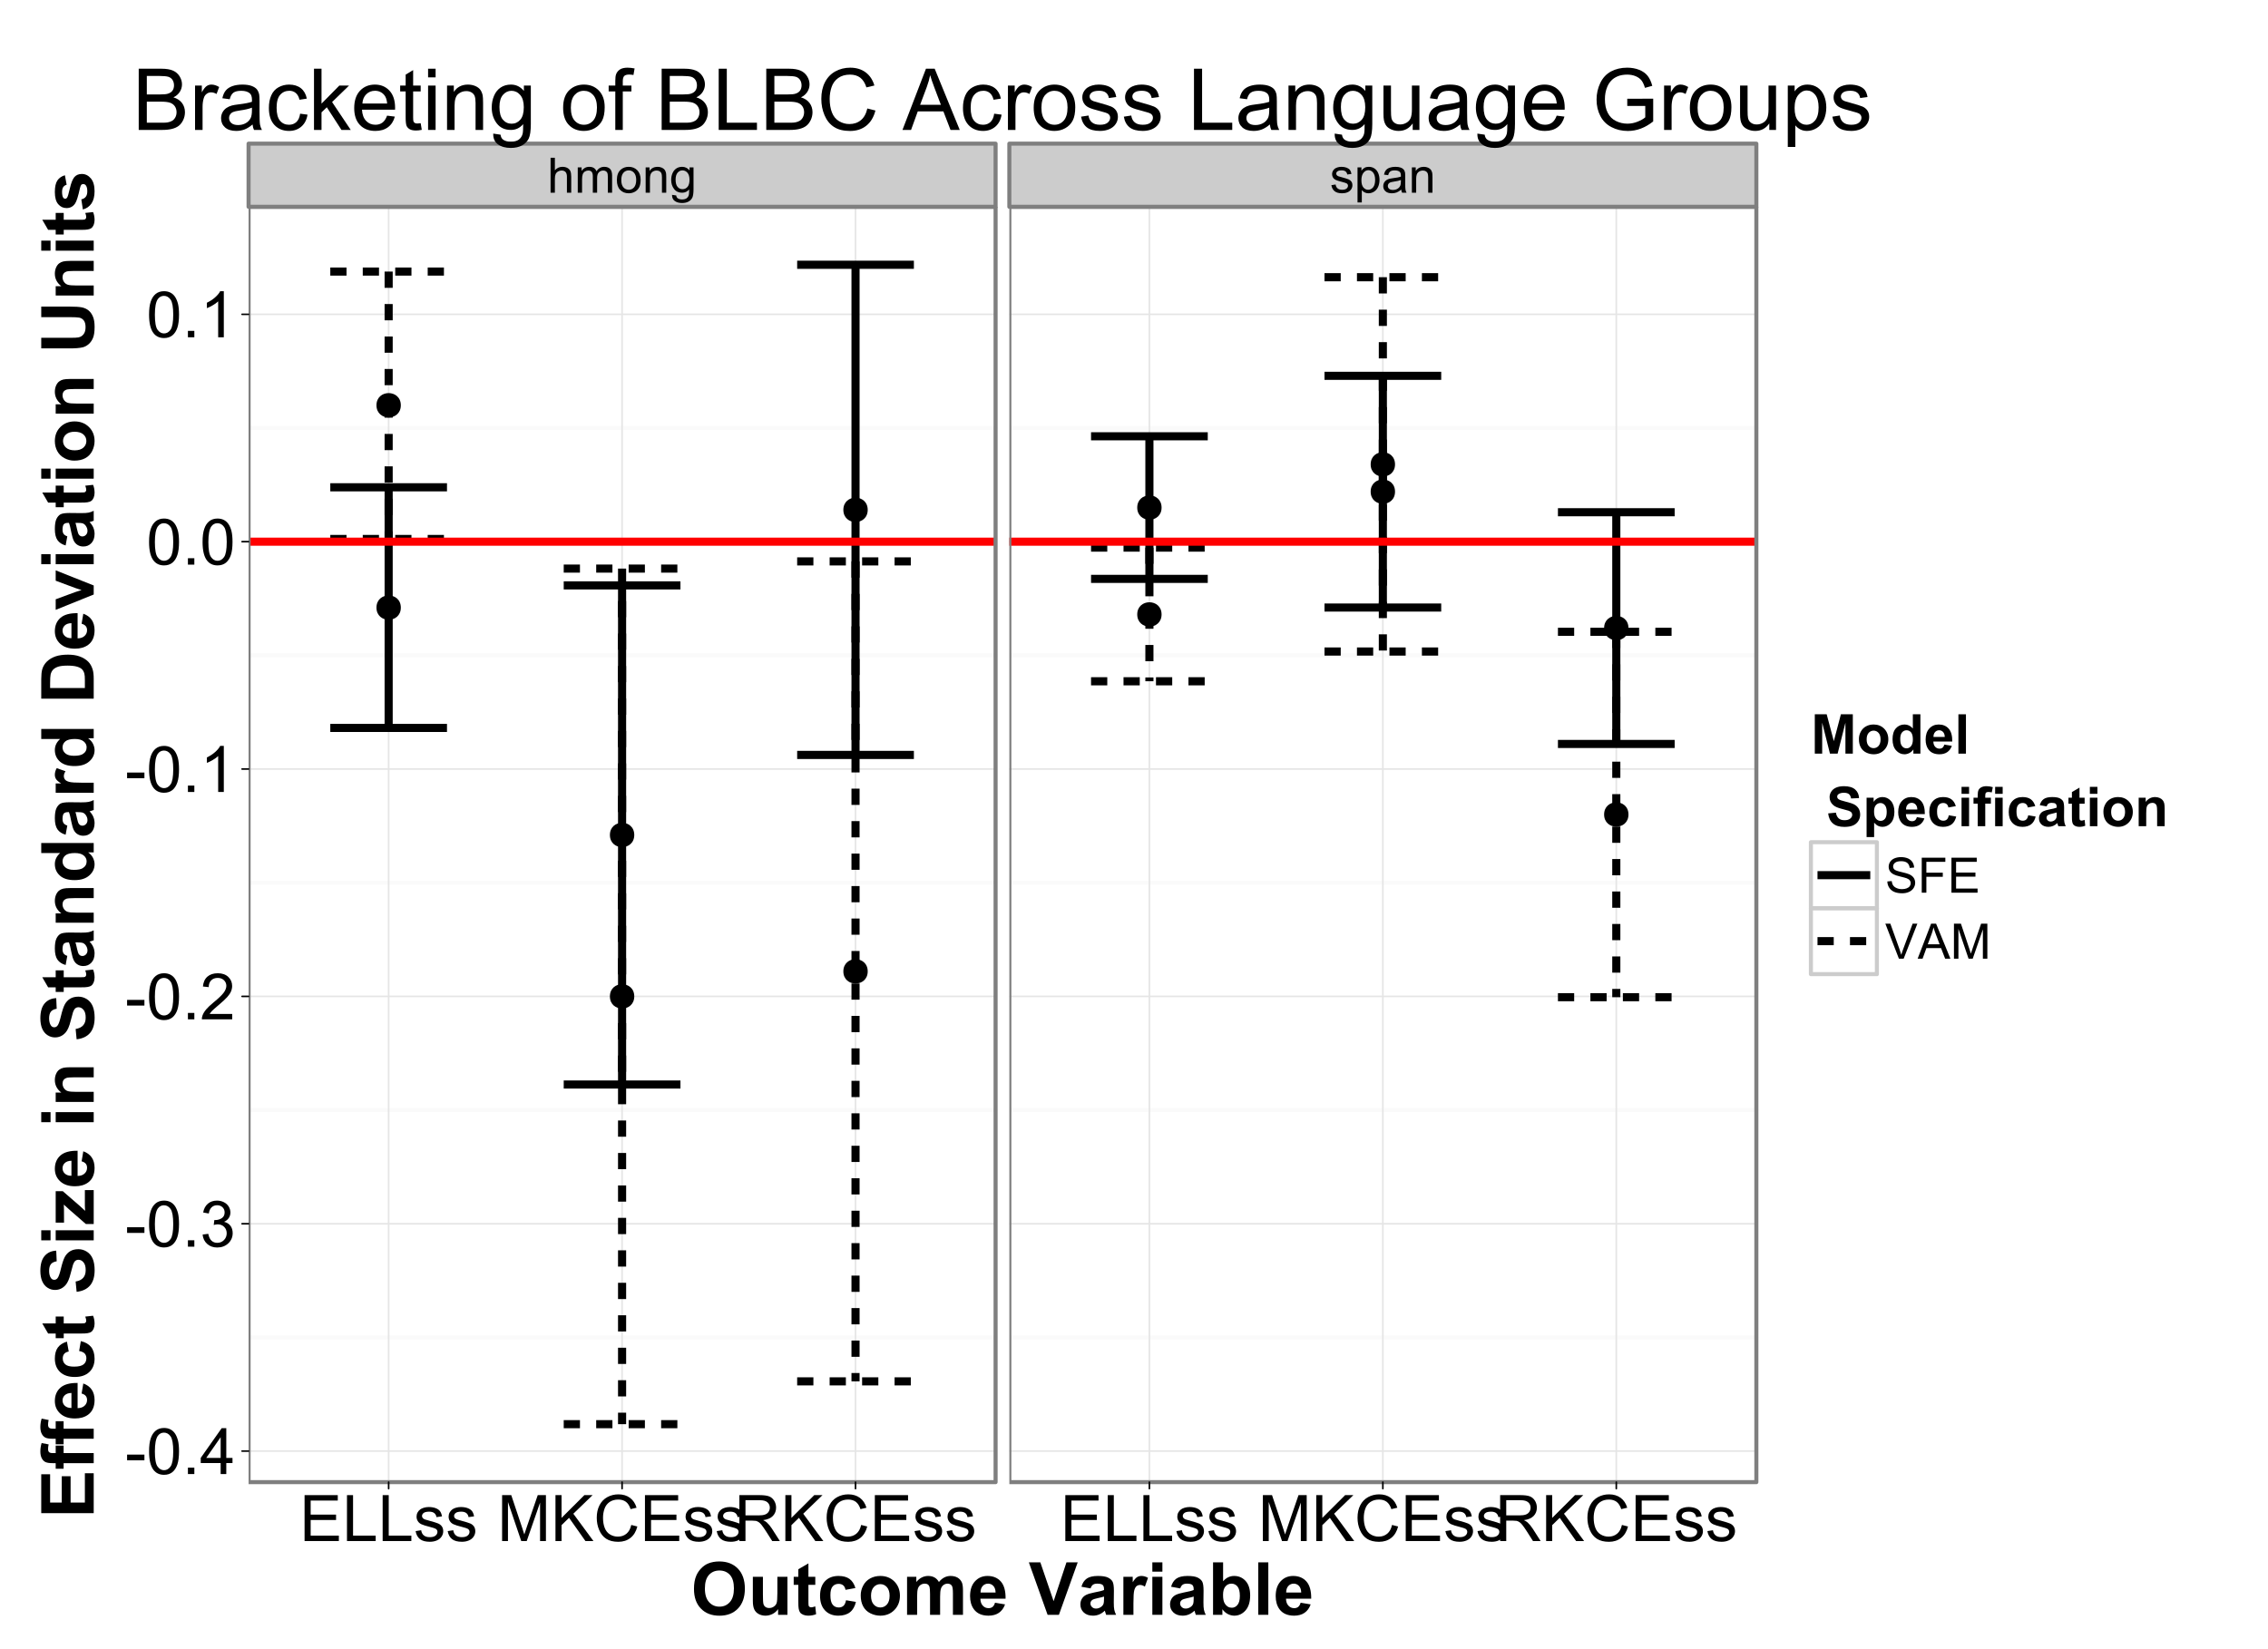 <?xml version="1.0" encoding="UTF-8"?>
<svg xmlns="http://www.w3.org/2000/svg" xmlns:xlink="http://www.w3.org/1999/xlink" width="594pt" height="432pt" viewBox="0 0 594 432" version="1.1">
<defs>
<g>
<symbol overflow="visible" id="glyph0-0">
<path style="stroke:none;" d="M 0.844 0 L 0.844 -9.164 L 1.969 -9.164 L 1.969 -5.875 C 2.492 -6.48 3.152 -6.785 3.957 -6.789 C 4.445 -6.785 4.875 -6.688 5.238 -6.496 C 5.598 -6.301 5.855 -6.031 6.016 -5.691 C 6.168 -5.348 6.246 -4.855 6.25 -4.207 L 6.25 0 L 5.125 0 L 5.125 -4.207 C 5.121 -4.77 5 -5.176 4.758 -5.434 C 4.516 -5.688 4.172 -5.816 3.727 -5.82 C 3.391 -5.816 3.074 -5.73 2.785 -5.559 C 2.488 -5.383 2.281 -5.148 2.156 -4.855 C 2.031 -4.559 1.969 -4.152 1.969 -3.633 L 1.969 0 Z M 0.844 0 "/>
</symbol>
<symbol overflow="visible" id="glyph0-1">
<path style="stroke:none;" d="M 0.844 0 L 0.844 -6.637 L 1.852 -6.637 L 1.852 -5.707 C 2.059 -6.031 2.332 -6.293 2.68 -6.492 C 3.023 -6.688 3.418 -6.785 3.863 -6.789 C 4.352 -6.785 4.754 -6.684 5.07 -6.48 C 5.383 -6.277 5.605 -5.992 5.738 -5.625 C 6.258 -6.398 6.941 -6.785 7.789 -6.789 C 8.441 -6.785 8.949 -6.602 9.305 -6.242 C 9.656 -5.875 9.832 -5.312 9.836 -4.555 L 9.836 0 L 8.719 0 L 8.719 -4.18 C 8.719 -4.625 8.68 -4.949 8.609 -5.152 C 8.531 -5.348 8.398 -5.508 8.211 -5.629 C 8.016 -5.75 7.793 -5.812 7.539 -5.812 C 7.066 -5.812 6.68 -5.656 6.375 -5.348 C 6.066 -5.035 5.91 -4.539 5.914 -3.855 L 5.914 0 L 4.789 0 L 4.789 -4.312 C 4.785 -4.812 4.695 -5.188 4.512 -5.438 C 4.328 -5.688 4.027 -5.812 3.613 -5.812 C 3.293 -5.812 3 -5.727 2.734 -5.562 C 2.465 -5.391 2.27 -5.148 2.148 -4.832 C 2.027 -4.508 1.969 -4.047 1.969 -3.445 L 1.969 0 Z M 0.844 0 "/>
</symbol>
<symbol overflow="visible" id="glyph0-2">
<path style="stroke:none;" d="M 0.426 -3.32 C 0.422 -4.547 0.762 -5.457 1.449 -6.051 C 2.016 -6.539 2.715 -6.785 3.539 -6.789 C 4.449 -6.785 5.191 -6.484 5.773 -5.891 C 6.352 -5.289 6.645 -4.465 6.645 -3.414 C 6.645 -2.559 6.516 -1.887 6.258 -1.398 C 6 -0.906 5.625 -0.527 5.141 -0.258 C 4.648 0.012 4.117 0.145 3.539 0.148 C 2.609 0.145 1.855 -0.148 1.285 -0.742 C 0.707 -1.336 0.422 -2.195 0.426 -3.32 Z M 1.582 -3.32 C 1.582 -2.465 1.766 -1.828 2.137 -1.406 C 2.508 -0.984 2.977 -0.773 3.539 -0.773 C 4.094 -0.773 4.555 -0.984 4.93 -1.41 C 5.297 -1.836 5.484 -2.484 5.488 -3.355 C 5.484 -4.172 5.297 -4.793 4.926 -5.219 C 4.551 -5.641 4.09 -5.852 3.539 -5.855 C 2.977 -5.852 2.508 -5.641 2.137 -5.223 C 1.766 -4.801 1.582 -4.168 1.582 -3.32 Z M 1.582 -3.32 "/>
</symbol>
<symbol overflow="visible" id="glyph0-3">
<path style="stroke:none;" d="M 0.844 0 L 0.844 -6.637 L 1.855 -6.637 L 1.855 -5.695 C 2.34 -6.422 3.043 -6.785 3.969 -6.789 C 4.367 -6.785 4.734 -6.711 5.07 -6.57 C 5.402 -6.422 5.656 -6.234 5.824 -6.004 C 5.988 -5.77 6.105 -5.492 6.176 -5.176 C 6.215 -4.965 6.234 -4.602 6.238 -4.082 L 6.238 0 L 5.113 0 L 5.113 -4.039 C 5.109 -4.492 5.066 -4.836 4.98 -5.066 C 4.895 -5.289 4.738 -5.469 4.516 -5.609 C 4.289 -5.742 4.027 -5.812 3.73 -5.812 C 3.25 -5.812 2.836 -5.66 2.488 -5.355 C 2.141 -5.051 1.969 -4.473 1.969 -3.625 L 1.969 0 Z M 0.844 0 "/>
</symbol>
<symbol overflow="visible" id="glyph0-4">
<path style="stroke:none;" d="M 0.637 0.551 L 1.73 0.711 C 1.773 1.047 1.902 1.293 2.113 1.449 C 2.391 1.652 2.773 1.758 3.258 1.762 C 3.777 1.758 4.176 1.652 4.461 1.449 C 4.742 1.238 4.938 0.949 5.039 0.574 C 5.094 0.344 5.117 -0.137 5.117 -0.867 C 4.625 -0.289 4.016 0 3.281 0 C 2.367 0 1.66 -0.328 1.164 -0.988 C 0.66 -1.645 0.41 -2.434 0.414 -3.355 C 0.41 -3.984 0.523 -4.57 0.758 -5.109 C 0.984 -5.645 1.316 -6.059 1.754 -6.352 C 2.184 -6.641 2.695 -6.785 3.289 -6.789 C 4.066 -6.785 4.715 -6.469 5.227 -5.836 L 5.227 -6.637 L 6.262 -6.637 L 6.262 -0.898 C 6.258 0.133 6.152 0.859 5.945 1.297 C 5.734 1.727 5.402 2.07 4.945 2.32 C 4.488 2.57 3.926 2.695 3.262 2.695 C 2.469 2.695 1.828 2.516 1.344 2.16 C 0.852 1.801 0.617 1.266 0.637 0.551 Z M 1.57 -3.438 C 1.57 -2.566 1.742 -1.93 2.086 -1.531 C 2.43 -1.125 2.863 -0.926 3.387 -0.93 C 3.902 -0.926 4.336 -1.125 4.688 -1.527 C 5.035 -1.922 5.207 -2.547 5.211 -3.398 C 5.207 -4.211 5.027 -4.82 4.672 -5.234 C 4.309 -5.645 3.875 -5.852 3.367 -5.855 C 2.863 -5.852 2.438 -5.648 2.094 -5.246 C 1.742 -4.836 1.57 -4.234 1.57 -3.438 Z M 1.57 -3.438 "/>
</symbol>
<symbol overflow="visible" id="glyph0-5">
<path style="stroke:none;" d="M 0.395 -1.98 L 1.508 -2.156 C 1.566 -1.711 1.742 -1.367 2.027 -1.129 C 2.312 -0.891 2.711 -0.773 3.227 -0.773 C 3.738 -0.773 4.121 -0.879 4.375 -1.09 C 4.621 -1.301 4.746 -1.547 4.75 -1.832 C 4.746 -2.082 4.637 -2.281 4.418 -2.43 C 4.262 -2.527 3.879 -2.656 3.27 -2.812 C 2.441 -3.02 1.867 -3.199 1.551 -3.352 C 1.23 -3.504 0.988 -3.715 0.828 -3.984 C 0.66 -4.25 0.578 -4.547 0.582 -4.875 C 0.578 -5.172 0.648 -5.445 0.785 -5.695 C 0.918 -5.945 1.102 -6.152 1.336 -6.324 C 1.512 -6.449 1.75 -6.559 2.055 -6.652 C 2.355 -6.738 2.68 -6.785 3.023 -6.789 C 3.543 -6.785 4 -6.711 4.395 -6.562 C 4.789 -6.41 5.078 -6.207 5.27 -5.953 C 5.453 -5.695 5.582 -5.352 5.656 -4.926 L 4.555 -4.773 C 4.5 -5.113 4.355 -5.379 4.121 -5.574 C 3.879 -5.762 3.543 -5.859 3.105 -5.863 C 2.59 -5.859 2.219 -5.773 2 -5.605 C 1.773 -5.434 1.664 -5.234 1.668 -5.008 C 1.664 -4.859 1.711 -4.727 1.805 -4.613 C 1.898 -4.488 2.043 -4.391 2.238 -4.312 C 2.348 -4.27 2.676 -4.172 3.23 -4.023 C 4.023 -3.809 4.578 -3.637 4.895 -3.504 C 5.207 -3.367 5.457 -3.168 5.637 -2.91 C 5.816 -2.648 5.906 -2.328 5.906 -1.949 C 5.906 -1.57 5.797 -1.219 5.578 -0.891 C 5.359 -0.559 5.043 -0.301 4.629 -0.121 C 4.215 0.059 3.746 0.145 3.23 0.148 C 2.363 0.145 1.707 -0.031 1.258 -0.387 C 0.805 -0.746 0.516 -1.277 0.395 -1.98 Z M 0.395 -1.98 "/>
</symbol>
<symbol overflow="visible" id="glyph0-6">
<path style="stroke:none;" d="M 0.844 2.543 L 0.844 -6.637 L 1.867 -6.637 L 1.867 -5.773 C 2.105 -6.109 2.379 -6.363 2.688 -6.535 C 2.988 -6.699 3.355 -6.785 3.793 -6.789 C 4.355 -6.785 4.855 -6.641 5.293 -6.352 C 5.723 -6.059 6.051 -5.645 6.273 -5.117 C 6.492 -4.582 6.602 -4 6.605 -3.367 C 6.602 -2.688 6.48 -2.078 6.238 -1.535 C 5.992 -0.988 5.637 -0.57 5.176 -0.285 C 4.707 0.004 4.219 0.145 3.711 0.148 C 3.332 0.145 2.996 0.07 2.703 -0.086 C 2.402 -0.242 2.16 -0.441 1.969 -0.688 L 1.969 2.543 Z M 1.863 -3.281 C 1.863 -2.426 2.035 -1.793 2.379 -1.387 C 2.723 -0.977 3.141 -0.773 3.637 -0.773 C 4.133 -0.773 4.562 -0.984 4.922 -1.406 C 5.277 -1.828 5.453 -2.484 5.457 -3.375 C 5.453 -4.219 5.281 -4.852 4.934 -5.273 C 4.586 -5.695 4.168 -5.906 3.688 -5.906 C 3.203 -5.906 2.781 -5.68 2.414 -5.234 C 2.047 -4.781 1.863 -4.133 1.863 -3.281 Z M 1.863 -3.281 "/>
</symbol>
<symbol overflow="visible" id="glyph0-7">
<path style="stroke:none;" d="M 5.176 -0.82 C 4.754 -0.465 4.355 -0.215 3.973 -0.07 C 3.586 0.074 3.172 0.145 2.73 0.148 C 2 0.145 1.438 -0.027 1.047 -0.383 C 0.652 -0.734 0.457 -1.191 0.461 -1.75 C 0.457 -2.074 0.531 -2.371 0.684 -2.641 C 0.828 -2.906 1.023 -3.121 1.266 -3.285 C 1.504 -3.445 1.773 -3.57 2.074 -3.656 C 2.293 -3.711 2.625 -3.766 3.074 -3.824 C 3.98 -3.93 4.648 -4.059 5.082 -4.211 C 5.082 -4.363 5.086 -4.461 5.086 -4.508 C 5.086 -4.961 4.98 -5.285 4.77 -5.477 C 4.48 -5.727 4.051 -5.852 3.488 -5.855 C 2.957 -5.852 2.566 -5.762 2.316 -5.578 C 2.059 -5.391 1.875 -5.062 1.758 -4.594 L 0.656 -4.742 C 0.754 -5.211 0.918 -5.594 1.148 -5.883 C 1.375 -6.172 1.703 -6.395 2.141 -6.555 C 2.57 -6.707 3.074 -6.785 3.648 -6.789 C 4.215 -6.785 4.676 -6.719 5.031 -6.586 C 5.383 -6.453 5.645 -6.285 5.812 -6.082 C 5.977 -5.879 6.094 -5.625 6.164 -5.32 C 6.199 -5.125 6.215 -4.777 6.219 -4.281 L 6.219 -2.781 C 6.215 -1.73 6.238 -1.07 6.289 -0.797 C 6.336 -0.52 6.434 -0.254 6.574 0 L 5.398 0 C 5.281 -0.234 5.207 -0.508 5.176 -0.82 Z M 5.082 -3.332 C 4.668 -3.164 4.055 -3.023 3.242 -2.906 C 2.777 -2.836 2.453 -2.758 2.262 -2.68 C 2.07 -2.594 1.922 -2.473 1.82 -2.312 C 1.715 -2.152 1.664 -1.977 1.664 -1.781 C 1.664 -1.48 1.777 -1.23 2.004 -1.031 C 2.23 -0.828 2.562 -0.727 3 -0.73 C 3.43 -0.727 3.812 -0.82 4.156 -1.016 C 4.492 -1.203 4.742 -1.465 4.898 -1.793 C 5.02 -2.047 5.078 -2.422 5.082 -2.918 Z M 5.082 -3.332 "/>
</symbol>
<symbol overflow="visible" id="glyph0-8">
<path style="stroke:none;" d="M 0.574 -2.945 L 1.719 -3.043 C 1.77 -2.582 1.898 -2.207 2.098 -1.914 C 2.293 -1.621 2.598 -1.383 3.02 -1.203 C 3.434 -1.016 3.902 -0.926 4.426 -0.93 C 4.883 -0.926 5.293 -0.996 5.648 -1.137 C 6 -1.273 6.262 -1.461 6.438 -1.703 C 6.609 -1.941 6.695 -2.203 6.699 -2.488 C 6.695 -2.773 6.613 -3.023 6.449 -3.238 C 6.281 -3.453 6.008 -3.633 5.625 -3.781 C 5.379 -3.875 4.832 -4.023 3.992 -4.227 C 3.148 -4.426 2.562 -4.617 2.227 -4.801 C 1.789 -5.027 1.461 -5.312 1.246 -5.652 C 1.031 -5.992 0.926 -6.371 0.926 -6.793 C 0.926 -7.254 1.055 -7.688 1.316 -8.09 C 1.578 -8.492 1.961 -8.797 2.469 -9.008 C 2.969 -9.211 3.531 -9.316 4.148 -9.32 C 4.828 -9.316 5.426 -9.207 5.945 -8.992 C 6.465 -8.77 6.863 -8.445 7.145 -8.023 C 7.418 -7.594 7.57 -7.113 7.594 -6.582 L 6.43 -6.492 C 6.363 -7.07 6.152 -7.508 5.797 -7.805 C 5.434 -8.102 4.902 -8.25 4.199 -8.25 C 3.465 -8.25 2.93 -8.113 2.598 -7.848 C 2.258 -7.574 2.09 -7.25 2.094 -6.875 C 2.09 -6.543 2.211 -6.273 2.449 -6.062 C 2.684 -5.848 3.293 -5.629 4.277 -5.406 C 5.262 -5.184 5.938 -4.988 6.305 -4.824 C 6.836 -4.574 7.227 -4.266 7.484 -3.891 C 7.734 -3.512 7.863 -3.074 7.867 -2.586 C 7.863 -2.094 7.723 -1.637 7.449 -1.207 C 7.168 -0.777 6.77 -0.441 6.246 -0.203 C 5.723 0.035 5.133 0.152 4.48 0.156 C 3.648 0.152 2.953 0.035 2.395 -0.207 C 1.832 -0.445 1.395 -0.809 1.078 -1.297 C 0.758 -1.777 0.59 -2.328 0.574 -2.945 Z M 0.574 -2.945 "/>
</symbol>
<symbol overflow="visible" id="glyph0-9">
<path style="stroke:none;" d="M 1.051 0 L 1.051 -9.164 L 7.23 -9.164 L 7.23 -8.082 L 2.262 -8.082 L 2.262 -5.242 L 6.562 -5.242 L 6.562 -4.164 L 2.262 -4.164 L 2.262 0 Z M 1.051 0 "/>
</symbol>
<symbol overflow="visible" id="glyph0-10">
<path style="stroke:none;" d="M 1.012 0 L 1.012 -9.164 L 7.637 -9.164 L 7.637 -8.082 L 2.227 -8.082 L 2.227 -5.273 L 7.293 -5.273 L 7.293 -4.199 L 2.227 -4.199 L 2.227 -1.082 L 7.852 -1.082 L 7.852 0 Z M 1.012 0 "/>
</symbol>
<symbol overflow="visible" id="glyph0-11">
<path style="stroke:none;" d="M 3.605 0 L 0.055 -9.164 L 1.367 -9.164 L 3.75 -2.508 C 3.941 -1.973 4.102 -1.473 4.23 -1.008 C 4.371 -1.508 4.535 -2.008 4.727 -2.508 L 7.199 -9.164 L 8.438 -9.164 L 4.852 0 Z M 3.605 0 "/>
</symbol>
<symbol overflow="visible" id="glyph0-12">
<path style="stroke:none;" d="M -0.02 0 L 3.5 -9.164 L 4.805 -9.164 L 8.555 0 L 7.176 0 L 6.105 -2.773 L 2.273 -2.773 L 1.27 0 Z M 2.625 -3.762 L 5.73 -3.762 L 4.773 -6.301 C 4.48 -7.066 4.266 -7.699 4.125 -8.199 C 4.008 -7.609 3.844 -7.027 3.633 -6.449 Z M 2.625 -3.762 "/>
</symbol>
<symbol overflow="visible" id="glyph0-13">
<path style="stroke:none;" d="M 0.949 0 L 0.949 -9.164 L 2.773 -9.164 L 4.945 -2.676 C 5.141 -2.07 5.285 -1.617 5.383 -1.32 C 5.484 -1.648 5.645 -2.141 5.867 -2.789 L 8.062 -9.164 L 9.695 -9.164 L 9.695 0 L 8.523 0 L 8.523 -7.668 L 5.863 0 L 4.77 0 L 2.117 -7.801 L 2.117 0 Z M 0.949 0 "/>
</symbol>
<symbol overflow="visible" id="glyph1-0">
<path style="stroke:none;" d="M 0.531 -3.609 L 0.531 -5.094 L 5.07 -5.094 L 5.07 -3.609 Z M 0.531 -3.609 "/>
</symbol>
<symbol overflow="visible" id="glyph1-1">
<path style="stroke:none;" d="M 0.695 -5.93 C 0.691 -7.352 0.836 -8.496 1.133 -9.363 C 1.422 -10.23 1.859 -10.898 2.438 -11.367 C 3.016 -11.836 3.742 -12.07 4.617 -12.074 C 5.262 -12.07 5.828 -11.941 6.316 -11.684 C 6.801 -11.426 7.203 -11.051 7.523 -10.562 C 7.84 -10.07 8.086 -9.473 8.27 -8.773 C 8.445 -8.066 8.535 -7.121 8.539 -5.93 C 8.535 -4.516 8.391 -3.375 8.105 -2.512 C 7.812 -1.645 7.379 -0.977 6.805 -0.504 C 6.223 -0.035 5.496 0.199 4.617 0.203 C 3.457 0.199 2.547 -0.215 1.887 -1.043 C 1.09 -2.043 0.691 -3.672 0.695 -5.93 Z M 2.215 -5.93 C 2.215 -3.953 2.445 -2.637 2.906 -1.988 C 3.367 -1.332 3.938 -1.008 4.617 -1.008 C 5.297 -1.008 5.867 -1.336 6.328 -1.992 C 6.789 -2.648 7.02 -3.961 7.023 -5.93 C 7.02 -7.906 6.789 -9.219 6.328 -9.875 C 5.867 -10.523 5.289 -10.852 4.602 -10.852 C 3.922 -10.852 3.383 -10.562 2.977 -9.992 C 2.469 -9.254 2.215 -7.902 2.215 -5.93 Z M 2.215 -5.93 "/>
</symbol>
<symbol overflow="visible" id="glyph1-2">
<path style="stroke:none;" d="M 1.527 0 L 1.527 -1.68 L 3.207 -1.68 L 3.207 0 Z M 1.527 0 "/>
</symbol>
<symbol overflow="visible" id="glyph1-3">
<path style="stroke:none;" d="M 5.43 0 L 5.43 -2.879 L 0.215 -2.879 L 0.215 -4.234 L 5.703 -12.027 L 6.906 -12.027 L 6.906 -4.234 L 8.531 -4.234 L 8.531 -2.879 L 6.906 -2.879 L 6.906 0 Z M 5.43 -4.234 L 5.43 -9.656 L 1.664 -4.234 Z M 5.43 -4.234 "/>
</symbol>
<symbol overflow="visible" id="glyph1-4">
<path style="stroke:none;" d="M 0.707 -3.176 L 2.184 -3.371 C 2.352 -2.531 2.641 -1.93 3.047 -1.562 C 3.453 -1.191 3.949 -1.008 4.535 -1.008 C 5.23 -1.008 5.816 -1.246 6.297 -1.73 C 6.773 -2.207 7.012 -2.805 7.016 -3.52 C 7.012 -4.195 6.789 -4.754 6.348 -5.195 C 5.902 -5.633 5.34 -5.852 4.66 -5.855 C 4.379 -5.852 4.031 -5.797 3.617 -5.691 L 3.781 -6.988 C 3.875 -6.977 3.957 -6.973 4.02 -6.973 C 4.645 -6.973 5.207 -7.137 5.715 -7.465 C 6.215 -7.793 6.469 -8.297 6.473 -8.984 C 6.469 -9.52 6.285 -9.969 5.922 -10.324 C 5.555 -10.68 5.082 -10.855 4.504 -10.859 C 3.926 -10.855 3.445 -10.676 3.066 -10.316 C 2.68 -9.953 2.434 -9.414 2.328 -8.695 L 0.852 -8.957 C 1.031 -9.945 1.441 -10.711 2.082 -11.258 C 2.719 -11.797 3.516 -12.07 4.469 -12.074 C 5.121 -12.07 5.727 -11.93 6.281 -11.652 C 6.836 -11.367 7.258 -10.984 7.551 -10.5 C 7.84 -10.012 7.984 -9.492 7.988 -8.949 C 7.984 -8.426 7.848 -7.953 7.57 -7.531 C 7.289 -7.102 6.875 -6.762 6.332 -6.512 C 7.039 -6.344 7.59 -6.004 7.988 -5.492 C 8.379 -4.973 8.578 -4.328 8.582 -3.551 C 8.578 -2.5 8.195 -1.609 7.434 -0.879 C 6.664 -0.152 5.695 0.211 4.527 0.215 C 3.469 0.211 2.594 -0.102 1.898 -0.727 C 1.199 -1.355 0.801 -2.172 0.707 -3.176 Z M 0.707 -3.176 "/>
</symbol>
<symbol overflow="visible" id="glyph1-5">
<path style="stroke:none;" d="M 8.457 -1.418 L 8.457 0 L 0.508 0 C 0.496 -0.352 0.555 -0.691 0.68 -1.023 C 0.883 -1.562 1.207 -2.098 1.652 -2.625 C 2.098 -3.148 2.742 -3.754 3.586 -4.445 C 4.891 -5.516 5.773 -6.363 6.234 -6.992 C 6.691 -7.617 6.918 -8.211 6.922 -8.77 C 6.918 -9.352 6.711 -9.844 6.293 -10.25 C 5.875 -10.648 5.328 -10.852 4.66 -10.852 C 3.945 -10.852 3.379 -10.637 2.953 -10.211 C 2.523 -9.785 2.305 -9.195 2.305 -8.441 L 0.789 -8.598 C 0.891 -9.727 1.281 -10.59 1.961 -11.184 C 2.637 -11.773 3.547 -12.07 4.691 -12.074 C 5.844 -12.07 6.758 -11.75 7.43 -11.113 C 8.102 -10.473 8.438 -9.68 8.441 -8.734 C 8.438 -8.254 8.34 -7.781 8.145 -7.316 C 7.949 -6.852 7.621 -6.363 7.164 -5.848 C 6.707 -5.332 5.949 -4.625 4.891 -3.734 C 4 -2.984 3.43 -2.48 3.18 -2.219 C 2.926 -1.949 2.719 -1.684 2.559 -1.418 Z M 8.457 -1.418 "/>
</symbol>
<symbol overflow="visible" id="glyph1-6">
<path style="stroke:none;" d="M 6.258 0 L 4.781 0 L 4.781 -9.41 C 4.426 -9.066 3.957 -8.727 3.383 -8.391 C 2.805 -8.051 2.289 -7.797 1.828 -7.629 L 1.828 -9.055 C 2.652 -9.441 3.371 -9.914 3.992 -10.469 C 4.609 -11.02 5.051 -11.555 5.309 -12.074 L 6.258 -12.074 Z M 6.258 0 "/>
</symbol>
<symbol overflow="visible" id="glyph1-7">
<path style="stroke:none;" d="M 1.328 0 L 1.328 -12.027 L 10.023 -12.027 L 10.023 -10.605 L 2.922 -10.605 L 2.922 -6.922 L 9.574 -6.922 L 9.574 -5.512 L 2.922 -5.512 L 2.922 -1.418 L 10.305 -1.418 L 10.305 0 Z M 1.328 0 "/>
</symbol>
<symbol overflow="visible" id="glyph1-8">
<path style="stroke:none;" d="M 1.23 0 L 1.23 -12.027 L 2.82 -12.027 L 2.82 -1.418 L 8.746 -1.418 L 8.746 0 Z M 1.23 0 "/>
</symbol>
<symbol overflow="visible" id="glyph1-9">
<path style="stroke:none;" d="M 0.516 -2.602 L 1.977 -2.828 C 2.055 -2.242 2.285 -1.793 2.66 -1.484 C 3.035 -1.168 3.559 -1.012 4.234 -1.016 C 4.91 -1.012 5.414 -1.152 5.742 -1.43 C 6.07 -1.703 6.234 -2.027 6.234 -2.402 C 6.234 -2.734 6.09 -2.996 5.801 -3.191 C 5.598 -3.32 5.094 -3.488 4.289 -3.691 C 3.203 -3.965 2.449 -4.199 2.035 -4.398 C 1.613 -4.598 1.297 -4.875 1.086 -5.227 C 0.867 -5.578 0.762 -5.969 0.762 -6.398 C 0.762 -6.785 0.848 -7.145 1.027 -7.477 C 1.203 -7.805 1.445 -8.078 1.754 -8.301 C 1.98 -8.469 2.297 -8.613 2.695 -8.73 C 3.09 -8.848 3.512 -8.906 3.969 -8.91 C 4.648 -8.906 5.25 -8.809 5.77 -8.613 C 6.285 -8.414 6.668 -8.145 6.914 -7.812 C 7.16 -7.473 7.328 -7.023 7.422 -6.465 L 5.98 -6.266 C 5.914 -6.711 5.723 -7.062 5.41 -7.316 C 5.09 -7.566 4.648 -7.691 4.078 -7.695 C 3.398 -7.691 2.914 -7.582 2.625 -7.359 C 2.336 -7.133 2.191 -6.867 2.191 -6.57 C 2.191 -6.375 2.25 -6.203 2.371 -6.055 C 2.488 -5.891 2.676 -5.762 2.938 -5.66 C 3.078 -5.605 3.516 -5.477 4.242 -5.281 C 5.285 -5 6.012 -4.773 6.426 -4.598 C 6.836 -4.418 7.16 -4.16 7.398 -3.82 C 7.629 -3.48 7.746 -3.059 7.75 -2.559 C 7.746 -2.062 7.602 -1.598 7.32 -1.168 C 7.031 -0.73 6.617 -0.395 6.078 -0.16 C 5.531 0.078 4.922 0.191 4.242 0.195 C 3.109 0.191 2.246 -0.039 1.652 -0.508 C 1.059 -0.977 0.68 -1.676 0.516 -2.602 Z M 0.516 -2.602 "/>
</symbol>
<symbol overflow="visible" id="glyph1-10">
<path style="stroke:none;" d="M 1.246 0 L 1.246 -12.027 L 3.641 -12.027 L 6.488 -3.512 C 6.746 -2.715 6.938 -2.121 7.062 -1.73 C 7.195 -2.164 7.41 -2.809 7.703 -3.66 L 10.582 -12.027 L 12.723 -12.027 L 12.723 0 L 11.188 0 L 11.188 -10.066 L 7.695 0 L 6.258 0 L 2.781 -10.238 L 2.781 0 Z M 1.246 0 "/>
</symbol>
<symbol overflow="visible" id="glyph1-11">
<path style="stroke:none;" d="M 1.23 0 L 1.23 -12.027 L 2.82 -12.027 L 2.82 -6.062 L 8.793 -12.027 L 10.953 -12.027 L 5.906 -7.152 L 11.172 0 L 9.074 0 L 4.789 -6.086 L 2.82 -4.168 L 2.82 0 Z M 1.23 0 "/>
</symbol>
<symbol overflow="visible" id="glyph1-12">
<path style="stroke:none;" d="M 9.875 -4.215 L 11.469 -3.812 C 11.133 -2.504 10.535 -1.508 9.668 -0.824 C 8.801 -0.141 7.738 0.199 6.488 0.203 C 5.188 0.199 4.133 -0.062 3.324 -0.586 C 2.512 -1.113 1.895 -1.875 1.473 -2.879 C 1.043 -3.875 0.832 -4.949 0.836 -6.102 C 0.832 -7.352 1.07 -8.445 1.555 -9.379 C 2.031 -10.309 2.715 -11.016 3.598 -11.504 C 4.48 -11.984 5.449 -12.227 6.512 -12.23 C 7.711 -12.227 8.723 -11.922 9.547 -11.312 C 10.363 -10.699 10.938 -9.836 11.262 -8.727 L 9.695 -8.359 C 9.414 -9.23 9.008 -9.867 8.48 -10.27 C 7.949 -10.664 7.285 -10.863 6.48 -10.867 C 5.555 -10.863 4.781 -10.641 4.16 -10.203 C 3.539 -9.758 3.102 -9.164 2.852 -8.418 C 2.598 -7.672 2.473 -6.902 2.477 -6.109 C 2.473 -5.086 2.621 -4.195 2.922 -3.434 C 3.219 -2.668 3.684 -2.098 4.312 -1.723 C 4.941 -1.344 5.621 -1.152 6.359 -1.156 C 7.246 -1.152 8 -1.41 8.621 -1.926 C 9.234 -2.438 9.652 -3.199 9.875 -4.215 Z M 9.875 -4.215 "/>
</symbol>
<symbol overflow="visible" id="glyph1-13">
<path style="stroke:none;" d="M 1.32 0 L 1.32 -12.027 L 6.652 -12.027 C 7.723 -12.023 8.539 -11.914 9.098 -11.703 C 9.652 -11.484 10.098 -11.105 10.434 -10.559 C 10.766 -10.012 10.934 -9.406 10.934 -8.746 C 10.934 -7.891 10.656 -7.172 10.105 -6.586 C 9.551 -6 8.699 -5.629 7.547 -5.473 C 7.969 -5.27 8.289 -5.066 8.508 -4.871 C 8.969 -4.441 9.406 -3.91 9.828 -3.273 L 11.918 0 L 9.918 0 L 8.328 -2.5 C 7.859 -3.223 7.477 -3.777 7.176 -4.16 C 6.875 -4.543 6.605 -4.809 6.367 -4.961 C 6.129 -5.113 5.887 -5.219 5.645 -5.281 C 5.461 -5.316 5.168 -5.336 4.758 -5.34 L 2.914 -5.34 L 2.914 0 Z M 2.914 -6.719 L 6.332 -6.719 C 7.055 -6.715 7.625 -6.789 8.039 -6.941 C 8.449 -7.09 8.758 -7.332 8.973 -7.664 C 9.184 -7.996 9.293 -8.355 9.293 -8.746 C 9.293 -9.312 9.086 -9.777 8.672 -10.145 C 8.258 -10.508 7.605 -10.691 6.719 -10.695 L 2.914 -10.695 Z M 2.914 -6.719 "/>
</symbol>
<symbol overflow="visible" id="glyph2-0">
<path style="stroke:none;" d="M 0.836 -6.789 C 0.832 -8.184 1.039 -9.359 1.461 -10.312 C 1.77 -11.012 2.199 -11.637 2.742 -12.195 C 3.281 -12.75 3.871 -13.164 4.52 -13.434 C 5.371 -13.793 6.359 -13.973 7.48 -13.977 C 9.504 -13.973 11.125 -13.348 12.34 -12.094 C 13.555 -10.836 14.16 -9.086 14.164 -6.852 C 14.16 -4.629 13.559 -2.895 12.355 -1.645 C 11.148 -0.391 9.535 0.234 7.52 0.234 C 5.473 0.234 3.848 -0.387 2.645 -1.637 C 1.434 -2.879 0.832 -4.598 0.836 -6.789 Z M 3.695 -6.883 C 3.691 -5.324 4.051 -4.145 4.773 -3.34 C 5.488 -2.535 6.398 -2.133 7.508 -2.137 C 8.609 -2.133 9.52 -2.531 10.23 -3.332 C 10.941 -4.125 11.297 -5.32 11.297 -6.918 C 11.297 -8.492 10.949 -9.668 10.262 -10.441 C 9.566 -11.215 8.648 -11.602 7.508 -11.605 C 6.359 -11.602 5.438 -11.211 4.742 -10.43 C 4.039 -9.645 3.691 -8.461 3.695 -6.883 Z M 3.695 -6.883 "/>
</symbol>
<symbol overflow="visible" id="glyph2-1">
<path style="stroke:none;" d="M 7.93 0 L 7.93 -1.492 C 7.562 -0.957 7.086 -0.539 6.5 -0.234 C 5.906 0.07 5.285 0.223 4.633 0.227 C 3.961 0.223 3.359 0.078 2.832 -0.215 C 2.297 -0.508 1.914 -0.922 1.676 -1.453 C 1.438 -1.984 1.316 -2.719 1.32 -3.656 L 1.32 -9.957 L 3.957 -9.957 L 3.957 -5.383 C 3.953 -3.98 4.004 -3.121 4.102 -2.809 C 4.195 -2.488 4.371 -2.238 4.629 -2.059 C 4.887 -1.871 5.211 -1.781 5.605 -1.781 C 6.055 -1.781 6.457 -1.902 6.816 -2.152 C 7.168 -2.395 7.414 -2.703 7.547 -3.07 C 7.676 -3.434 7.738 -4.328 7.742 -5.758 L 7.742 -9.957 L 10.379 -9.957 L 10.379 0 Z M 7.93 0 "/>
</symbol>
<symbol overflow="visible" id="glyph2-2">
<path style="stroke:none;" d="M 5.945 -9.957 L 5.945 -7.855 L 4.145 -7.855 L 4.145 -3.844 C 4.141 -3.031 4.16 -2.555 4.195 -2.422 C 4.227 -2.285 4.305 -2.176 4.43 -2.09 C 4.551 -2 4.699 -1.957 4.875 -1.961 C 5.117 -1.957 5.469 -2.039 5.934 -2.211 L 6.16 -0.168 C 5.543 0.094 4.852 0.223 4.078 0.227 C 3.602 0.223 3.172 0.145 2.793 -0.012 C 2.41 -0.172 2.129 -0.379 1.953 -0.633 C 1.773 -0.883 1.652 -1.223 1.586 -1.66 C 1.527 -1.961 1.5 -2.582 1.5 -3.516 L 1.5 -7.855 L 0.289 -7.855 L 0.289 -9.957 L 1.5 -9.957 L 1.5 -11.934 L 4.145 -13.473 L 4.145 -9.957 Z M 5.945 -9.957 "/>
</symbol>
<symbol overflow="visible" id="glyph2-3">
<path style="stroke:none;" d="M 10.059 -7.012 L 7.461 -6.543 C 7.371 -7.059 7.176 -7.449 6.867 -7.715 C 6.555 -7.977 6.152 -8.109 5.664 -8.109 C 5.004 -8.109 4.48 -7.883 4.094 -7.43 C 3.699 -6.977 3.504 -6.219 3.508 -5.156 C 3.504 -3.973 3.703 -3.137 4.102 -2.652 C 4.496 -2.164 5.027 -1.922 5.699 -1.922 C 6.195 -1.922 6.605 -2.062 6.926 -2.348 C 7.246 -2.629 7.469 -3.117 7.602 -3.816 L 10.191 -3.375 C 9.918 -2.188 9.402 -1.289 8.645 -0.684 C 7.879 -0.078 6.859 0.223 5.578 0.227 C 4.121 0.223 2.957 -0.234 2.094 -1.152 C 1.227 -2.07 0.797 -3.344 0.797 -4.969 C 0.797 -6.609 1.23 -7.887 2.098 -8.805 C 2.965 -9.719 4.141 -10.176 5.625 -10.18 C 6.836 -10.176 7.797 -9.918 8.516 -9.398 C 9.227 -8.875 9.742 -8.078 10.059 -7.012 Z M 10.059 -7.012 "/>
</symbol>
<symbol overflow="visible" id="glyph2-4">
<path style="stroke:none;" d="M 0.77 -5.117 C 0.766 -5.988 0.98 -6.836 1.414 -7.656 C 1.844 -8.473 2.457 -9.098 3.246 -9.531 C 4.035 -9.961 4.918 -10.176 5.898 -10.18 C 7.402 -10.176 8.637 -9.688 9.598 -8.711 C 10.559 -7.73 11.039 -6.496 11.043 -5.008 C 11.039 -3.496 10.555 -2.246 9.586 -1.258 C 8.613 -0.27 7.387 0.223 5.914 0.227 C 5 0.223 4.133 0.02 3.305 -0.391 C 2.477 -0.801 1.844 -1.406 1.414 -2.207 C 0.98 -3 0.766 -3.969 0.77 -5.117 Z M 3.469 -4.977 C 3.469 -3.984 3.703 -3.23 4.172 -2.707 C 4.641 -2.184 5.219 -1.922 5.906 -1.922 C 6.594 -1.922 7.168 -2.184 7.637 -2.707 C 8.098 -3.23 8.332 -3.992 8.336 -4.996 C 8.332 -5.969 8.098 -6.719 7.637 -7.246 C 7.168 -7.77 6.594 -8.031 5.906 -8.035 C 5.219 -8.031 4.641 -7.77 4.172 -7.246 C 3.703 -6.719 3.469 -5.961 3.469 -4.977 Z M 3.469 -4.977 "/>
</symbol>
<symbol overflow="visible" id="glyph2-5">
<path style="stroke:none;" d="M 1.18 -9.957 L 3.609 -9.957 L 3.609 -8.598 C 4.477 -9.648 5.508 -10.176 6.711 -10.18 C 7.344 -10.176 7.898 -10.047 8.371 -9.785 C 8.836 -9.523 9.219 -9.125 9.523 -8.598 C 9.957 -9.125 10.43 -9.523 10.938 -9.785 C 11.441 -10.047 11.984 -10.176 12.562 -10.18 C 13.293 -10.176 13.91 -10.027 14.418 -9.734 C 14.922 -9.434 15.301 -9 15.555 -8.43 C 15.73 -8 15.82 -7.312 15.824 -6.367 L 15.824 0 L 13.191 0 L 13.191 -5.691 C 13.188 -6.676 13.098 -7.312 12.918 -7.602 C 12.672 -7.973 12.297 -8.16 11.793 -8.164 C 11.422 -8.16 11.074 -8.051 10.754 -7.828 C 10.426 -7.602 10.191 -7.27 10.051 -6.84 C 9.902 -6.402 9.832 -5.719 9.836 -4.781 L 9.836 0 L 7.199 0 L 7.199 -5.457 C 7.195 -6.422 7.148 -7.047 7.059 -7.332 C 6.961 -7.609 6.816 -7.82 6.621 -7.957 C 6.426 -8.094 6.156 -8.16 5.82 -8.164 C 5.41 -8.16 5.047 -8.051 4.723 -7.836 C 4.398 -7.613 4.164 -7.301 4.027 -6.891 C 3.883 -6.477 3.812 -5.789 3.816 -4.836 L 3.816 0 L 1.18 0 Z M 1.18 -9.957 "/>
</symbol>
<symbol overflow="visible" id="glyph2-6">
<path style="stroke:none;" d="M 7.145 -3.168 L 9.77 -2.727 C 9.426 -1.762 8.895 -1.031 8.168 -0.527 C 7.441 -0.027 6.531 0.223 5.438 0.227 C 3.703 0.223 2.422 -0.34 1.594 -1.473 C 0.938 -2.375 0.609 -3.52 0.609 -4.902 C 0.609 -6.551 1.039 -7.844 1.902 -8.777 C 2.762 -9.711 3.852 -10.176 5.176 -10.18 C 6.652 -10.176 7.82 -9.688 8.68 -8.711 C 9.531 -7.73 9.941 -6.234 9.91 -4.219 L 3.309 -4.219 C 3.324 -3.438 3.535 -2.828 3.945 -2.395 C 4.348 -1.957 4.855 -1.738 5.465 -1.742 C 5.875 -1.738 6.223 -1.852 6.508 -2.078 C 6.785 -2.301 6.996 -2.664 7.145 -3.168 Z M 7.293 -5.832 C 7.273 -6.59 7.078 -7.172 6.703 -7.57 C 6.328 -7.965 5.871 -8.16 5.336 -8.164 C 4.758 -8.16 4.281 -7.953 3.91 -7.539 C 3.531 -7.117 3.348 -6.547 3.355 -5.832 Z M 7.293 -5.832 "/>
</symbol>
<symbol overflow="visible" id="glyph2-7">
<path style="stroke:none;" d=""/>
</symbol>
<symbol overflow="visible" id="glyph2-8">
<path style="stroke:none;" d="M 4.902 0 L -0.008 -13.742 L 3 -13.742 L 6.477 -3.57 L 9.844 -13.742 L 12.789 -13.742 L 7.867 0 Z M 4.902 0 "/>
</symbol>
<symbol overflow="visible" id="glyph2-9">
<path style="stroke:none;" d="M 3.348 -6.918 L 0.957 -7.352 C 1.223 -8.309 1.688 -9.02 2.344 -9.484 C 3 -9.945 3.973 -10.176 5.27 -10.18 C 6.441 -10.176 7.316 -10.039 7.895 -9.762 C 8.465 -9.484 8.871 -9.129 9.109 -8.703 C 9.34 -8.273 9.457 -7.488 9.461 -6.348 L 9.43 -3.273 C 9.426 -2.395 9.469 -1.75 9.555 -1.336 C 9.637 -0.918 9.797 -0.473 10.031 0 L 7.426 0 C 7.352 -0.172 7.27 -0.43 7.172 -0.777 C 7.125 -0.93 7.094 -1.031 7.078 -1.086 C 6.625 -0.645 6.141 -0.316 5.633 -0.102 C 5.117 0.117 4.57 0.223 3.992 0.227 C 2.965 0.223 2.16 -0.055 1.57 -0.609 C 0.977 -1.164 0.68 -1.867 0.684 -2.719 C 0.68 -3.281 0.812 -3.781 1.086 -4.223 C 1.352 -4.66 1.73 -4.996 2.219 -5.234 C 2.699 -5.465 3.398 -5.672 4.312 -5.852 C 5.543 -6.078 6.395 -6.293 6.871 -6.496 L 6.871 -6.758 C 6.867 -7.262 6.742 -7.625 6.496 -7.84 C 6.242 -8.055 5.77 -8.16 5.082 -8.164 C 4.609 -8.16 4.246 -8.07 3.984 -7.887 C 3.719 -7.703 3.504 -7.379 3.348 -6.918 Z M 6.871 -4.781 C 6.531 -4.668 5.996 -4.531 5.27 -4.379 C 4.535 -4.219 4.059 -4.066 3.836 -3.918 C 3.488 -3.672 3.316 -3.363 3.32 -2.992 C 3.316 -2.621 3.453 -2.301 3.73 -2.035 C 4.004 -1.762 4.355 -1.629 4.781 -1.633 C 5.254 -1.629 5.707 -1.785 6.141 -2.102 C 6.457 -2.336 6.664 -2.625 6.77 -2.973 C 6.832 -3.191 6.867 -3.621 6.871 -4.258 Z M 6.871 -4.781 "/>
</symbol>
<symbol overflow="visible" id="glyph2-10">
<path style="stroke:none;" d="M 3.898 0 L 1.266 0 L 1.266 -9.957 L 3.711 -9.957 L 3.711 -8.539 C 4.125 -9.203 4.504 -9.645 4.84 -9.859 C 5.176 -10.07 5.555 -10.176 5.98 -10.18 C 6.578 -10.176 7.156 -10.012 7.715 -9.684 L 6.898 -7.387 C 6.453 -7.672 6.043 -7.816 5.664 -7.82 C 5.293 -7.816 4.98 -7.715 4.723 -7.516 C 4.465 -7.309 4.262 -6.941 4.117 -6.414 C 3.969 -5.879 3.895 -4.766 3.898 -3.074 Z M 3.898 0 "/>
</symbol>
<symbol overflow="visible" id="glyph2-11">
<path style="stroke:none;" d="M 1.379 -11.305 L 1.379 -13.742 L 4.012 -13.742 L 4.012 -11.305 Z M 1.379 0 L 1.379 -9.957 L 4.012 -9.957 L 4.012 0 Z M 1.379 0 "/>
</symbol>
<symbol overflow="visible" id="glyph2-12">
<path style="stroke:none;" d="M 1.266 0 L 1.266 -13.742 L 3.898 -13.742 L 3.898 -8.793 C 4.707 -9.715 5.672 -10.176 6.789 -10.18 C 7.996 -10.176 9 -9.738 9.797 -8.863 C 10.59 -7.984 10.984 -6.723 10.988 -5.082 C 10.984 -3.379 10.582 -2.07 9.773 -1.152 C 8.961 -0.234 7.977 0.223 6.824 0.227 C 6.254 0.223 5.691 0.082 5.141 -0.199 C 4.586 -0.484 4.109 -0.902 3.711 -1.461 L 3.711 0 Z M 3.883 -5.195 C 3.879 -4.16 4.039 -3.398 4.367 -2.906 C 4.82 -2.203 5.43 -1.852 6.188 -1.855 C 6.766 -1.852 7.258 -2.102 7.672 -2.602 C 8.078 -3.098 8.285 -3.879 8.289 -4.949 C 8.285 -6.086 8.078 -6.906 7.668 -7.41 C 7.254 -7.91 6.727 -8.16 6.086 -8.164 C 5.449 -8.16 4.922 -7.918 4.508 -7.43 C 4.086 -6.938 3.879 -6.191 3.883 -5.195 Z M 3.883 -5.195 "/>
</symbol>
<symbol overflow="visible" id="glyph2-13">
<path style="stroke:none;" d="M 1.379 0 L 1.379 -13.742 L 4.012 -13.742 L 4.012 0 Z M 1.379 0 "/>
</symbol>
<symbol overflow="visible" id="glyph3-0">
<path style="stroke:none;" d="M 0 -1.398 L -13.742 -1.398 L -13.742 -11.586 L -11.418 -11.586 L -11.418 -4.172 L -8.371 -4.172 L -8.371 -11.07 L -6.055 -11.07 L -6.055 -4.172 L -2.316 -4.172 L -2.316 -11.852 L 0 -11.852 Z M 0 -1.398 "/>
</symbol>
<symbol overflow="visible" id="glyph3-1">
<path style="stroke:none;" d="M -9.957 -0.227 L -9.957 -1.688 L -10.707 -1.688 C -11.539 -1.688 -12.164 -1.773 -12.578 -1.953 C -12.988 -2.129 -13.324 -2.457 -13.586 -2.938 C -13.844 -3.414 -13.973 -4.02 -13.977 -4.754 C -13.973 -5.5 -13.863 -6.234 -13.641 -6.957 L -11.805 -6.602 C -11.902 -6.18 -11.953 -5.777 -11.953 -5.391 C -11.953 -5.008 -11.863 -4.734 -11.684 -4.57 C -11.504 -4.402 -11.16 -4.316 -10.66 -4.32 L -9.957 -4.32 L -9.957 -6.289 L -7.883 -6.289 L -7.883 -4.32 L 0 -4.32 L 0 -1.688 L -7.883 -1.688 L -7.883 -0.227 Z M -9.957 -0.227 "/>
</symbol>
<symbol overflow="visible" id="glyph3-2">
<path style="stroke:none;" d="M -3.168 -7.145 L -2.727 -9.77 C -1.762 -9.426 -1.031 -8.895 -0.527 -8.168 C -0.027 -7.441 0.223 -6.531 0.227 -5.438 C 0.223 -3.703 -0.34 -2.422 -1.473 -1.594 C -2.375 -0.938 -3.52 -0.609 -4.902 -0.609 C -6.551 -0.609 -7.844 -1.039 -8.777 -1.902 C -9.711 -2.762 -10.176 -3.852 -10.18 -5.176 C -10.176 -6.652 -9.688 -7.82 -8.711 -8.68 C -7.73 -9.531 -6.234 -9.941 -4.219 -9.91 L -4.219 -3.309 C -3.438 -3.324 -2.828 -3.535 -2.395 -3.945 C -1.957 -4.348 -1.738 -4.855 -1.742 -5.465 C -1.738 -5.875 -1.852 -6.223 -2.078 -6.508 C -2.301 -6.785 -2.664 -6.996 -3.168 -7.145 Z M -5.832 -7.293 C -6.59 -7.273 -7.172 -7.078 -7.57 -6.703 C -7.965 -6.328 -8.16 -5.871 -8.164 -5.336 C -8.16 -4.758 -7.953 -4.281 -7.539 -3.91 C -7.117 -3.531 -6.547 -3.348 -5.832 -3.355 Z M -5.832 -7.293 "/>
</symbol>
<symbol overflow="visible" id="glyph3-3">
<path style="stroke:none;" d="M -7.012 -10.059 L -6.543 -7.461 C -7.059 -7.371 -7.449 -7.176 -7.715 -6.867 C -7.977 -6.555 -8.109 -6.152 -8.109 -5.664 C -8.109 -5.004 -7.883 -4.48 -7.43 -4.094 C -6.977 -3.699 -6.219 -3.504 -5.156 -3.508 C -3.973 -3.504 -3.137 -3.703 -2.652 -4.102 C -2.164 -4.496 -1.922 -5.027 -1.922 -5.699 C -1.922 -6.195 -2.062 -6.605 -2.348 -6.926 C -2.629 -7.246 -3.117 -7.469 -3.816 -7.602 L -3.375 -10.191 C -2.188 -9.918 -1.289 -9.402 -0.684 -8.645 C -0.078 -7.879 0.223 -6.859 0.227 -5.578 C 0.223 -4.121 -0.234 -2.957 -1.152 -2.094 C -2.07 -1.227 -3.344 -0.797 -4.969 -0.797 C -6.609 -0.797 -7.887 -1.23 -8.805 -2.098 C -9.719 -2.965 -10.176 -4.141 -10.18 -5.625 C -10.176 -6.836 -9.918 -7.797 -9.398 -8.516 C -8.875 -9.227 -8.078 -9.742 -7.012 -10.059 Z M -7.012 -10.059 "/>
</symbol>
<symbol overflow="visible" id="glyph3-4">
<path style="stroke:none;" d="M -9.957 -5.945 L -7.855 -5.945 L -7.855 -4.145 L -3.844 -4.145 C -3.031 -4.141 -2.555 -4.16 -2.422 -4.195 C -2.285 -4.227 -2.176 -4.305 -2.09 -4.43 C -2 -4.551 -1.957 -4.699 -1.961 -4.875 C -1.957 -5.117 -2.039 -5.469 -2.211 -5.934 L -0.168 -6.16 C 0.094 -5.543 0.223 -4.852 0.227 -4.078 C 0.223 -3.602 0.145 -3.172 -0.012 -2.793 C -0.172 -2.41 -0.379 -2.129 -0.633 -1.953 C -0.883 -1.773 -1.223 -1.652 -1.66 -1.586 C -1.961 -1.527 -2.582 -1.5 -3.516 -1.5 L -7.855 -1.5 L -7.855 -0.289 L -9.957 -0.289 L -9.957 -1.5 L -11.934 -1.5 L -13.473 -4.145 L -9.957 -4.145 Z M -9.957 -5.945 "/>
</symbol>
<symbol overflow="visible" id="glyph3-5">
<path style="stroke:none;" d=""/>
</symbol>
<symbol overflow="visible" id="glyph3-6">
<path style="stroke:none;" d="M -4.473 -0.695 L -4.734 -3.395 C -3.828 -3.551 -3.16 -3.883 -2.738 -4.383 C -2.309 -4.879 -2.098 -5.547 -2.102 -6.395 C -2.098 -7.285 -2.285 -7.961 -2.668 -8.414 C -3.043 -8.867 -3.484 -9.094 -3.992 -9.094 C -4.312 -9.094 -4.59 -8.996 -4.82 -8.809 C -5.047 -8.613 -5.246 -8.281 -5.418 -7.809 C -5.527 -7.48 -5.727 -6.738 -6.02 -5.586 C -6.383 -4.094 -6.836 -3.051 -7.379 -2.457 C -8.129 -1.609 -9.051 -1.188 -10.145 -1.191 C -10.84 -1.188 -11.496 -1.387 -12.109 -1.785 C -12.715 -2.18 -13.18 -2.75 -13.5 -3.5 C -13.816 -4.242 -13.973 -5.145 -13.977 -6.207 C -13.973 -7.926 -13.598 -9.227 -12.844 -10.102 C -12.086 -10.973 -11.074 -11.43 -9.816 -11.477 L -9.695 -8.699 C -10.398 -8.578 -10.906 -8.324 -11.215 -7.938 C -11.523 -7.543 -11.676 -6.957 -11.68 -6.18 C -11.676 -5.371 -11.512 -4.738 -11.184 -4.285 C -10.969 -3.988 -10.684 -3.844 -10.332 -3.844 C -10.004 -3.844 -9.727 -3.98 -9.496 -4.258 C -9.199 -4.605 -8.895 -5.453 -8.578 -6.805 C -8.258 -8.152 -7.926 -9.152 -7.59 -9.801 C -7.246 -10.445 -6.781 -10.953 -6.191 -11.32 C -5.598 -11.684 -4.867 -11.863 -4.004 -11.867 C -3.211 -11.863 -2.473 -11.645 -1.789 -11.211 C -1.098 -10.77 -0.59 -10.152 -0.258 -9.355 C 0.074 -8.555 0.238 -7.559 0.242 -6.367 C 0.238 -4.625 -0.16 -3.289 -0.961 -2.359 C -1.762 -1.426 -2.93 -0.871 -4.473 -0.695 Z M -4.473 -0.695 "/>
</symbol>
<symbol overflow="visible" id="glyph3-7">
<path style="stroke:none;" d="M -11.305 -1.379 L -13.742 -1.379 L -13.742 -4.012 L -11.305 -4.012 Z M 0 -1.379 L -9.957 -1.379 L -9.957 -4.012 L 0 -4.012 Z M 0 -1.379 "/>
</symbol>
<symbol overflow="visible" id="glyph3-8">
<path style="stroke:none;" d="M 0 -0.32 L -2.055 -0.32 L -6.336 -4.051 C -7.031 -4.66 -7.531 -5.113 -7.828 -5.41 C -7.809 -5.098 -7.793 -4.695 -7.789 -4.199 L -7.773 -0.684 L -9.957 -0.684 L -9.957 -8.914 L -8.09 -8.914 L -3.703 -5.109 L -2.25 -3.77 C -2.293 -4.496 -2.312 -4.949 -2.316 -5.129 L -2.316 -9.207 L 0 -9.207 Z M 0 -0.32 "/>
</symbol>
<symbol overflow="visible" id="glyph3-9">
<path style="stroke:none;" d="M 0 -10.434 L 0 -7.801 L -5.082 -7.801 C -6.152 -7.797 -6.848 -7.742 -7.168 -7.629 C -7.48 -7.516 -7.727 -7.332 -7.902 -7.082 C -8.074 -6.828 -8.16 -6.523 -8.164 -6.168 C -8.16 -5.711 -8.035 -5.301 -7.789 -4.941 C -7.535 -4.574 -7.207 -4.328 -6.797 -4.195 C -6.383 -4.059 -5.617 -3.988 -4.508 -3.992 L 0 -3.992 L 0 -1.359 L -9.957 -1.359 L -9.957 -3.805 L -8.492 -3.805 C -9.613 -4.672 -10.176 -5.766 -10.18 -7.086 C -10.176 -7.664 -10.074 -8.195 -9.867 -8.68 C -9.656 -9.156 -9.387 -9.523 -9.066 -9.773 C -8.738 -10.02 -8.371 -10.191 -7.957 -10.289 C -7.543 -10.383 -6.953 -10.43 -6.188 -10.434 Z M 0 -10.434 "/>
</symbol>
<symbol overflow="visible" id="glyph3-10">
<path style="stroke:none;" d="M -6.918 -3.348 L -7.352 -0.957 C -8.309 -1.223 -9.02 -1.688 -9.484 -2.344 C -9.945 -3 -10.176 -3.973 -10.18 -5.27 C -10.176 -6.441 -10.039 -7.316 -9.762 -7.895 C -9.484 -8.465 -9.129 -8.871 -8.703 -9.109 C -8.273 -9.34 -7.488 -9.457 -6.348 -9.461 L -3.273 -9.43 C -2.395 -9.426 -1.75 -9.469 -1.336 -9.555 C -0.918 -9.637 -0.473 -9.797 0 -10.031 L 0 -7.426 C -0.172 -7.352 -0.43 -7.27 -0.777 -7.172 C -0.93 -7.125 -1.031 -7.094 -1.086 -7.078 C -0.645 -6.625 -0.316 -6.141 -0.102 -5.633 C 0.117 -5.117 0.223 -4.57 0.227 -3.992 C 0.223 -2.965 -0.055 -2.16 -0.609 -1.57 C -1.164 -0.977 -1.867 -0.68 -2.719 -0.684 C -3.281 -0.68 -3.781 -0.812 -4.223 -1.086 C -4.66 -1.352 -4.996 -1.73 -5.234 -2.219 C -5.465 -2.699 -5.672 -3.398 -5.852 -4.312 C -6.078 -5.543 -6.293 -6.395 -6.496 -6.871 L -6.758 -6.871 C -7.262 -6.867 -7.625 -6.742 -7.84 -6.496 C -8.055 -6.242 -8.16 -5.77 -8.164 -5.082 C -8.16 -4.609 -8.07 -4.246 -7.887 -3.984 C -7.703 -3.719 -7.379 -3.504 -6.918 -3.348 Z M -4.781 -6.871 C -4.668 -6.531 -4.531 -5.996 -4.379 -5.27 C -4.219 -4.535 -4.066 -4.059 -3.918 -3.836 C -3.672 -3.488 -3.363 -3.316 -2.992 -3.32 C -2.621 -3.316 -2.301 -3.453 -2.035 -3.73 C -1.762 -4.004 -1.629 -4.355 -1.633 -4.781 C -1.629 -5.254 -1.785 -5.707 -2.102 -6.141 C -2.336 -6.457 -2.625 -6.664 -2.973 -6.77 C -3.191 -6.832 -3.621 -6.867 -4.258 -6.871 Z M -4.781 -6.871 "/>
</symbol>
<symbol overflow="visible" id="glyph3-11">
<path style="stroke:none;" d="M 0 -10.508 L 0 -8.062 L -1.461 -8.062 C -0.891 -7.656 -0.469 -7.176 -0.191 -6.621 C 0.086 -6.066 0.223 -5.508 0.227 -4.949 C 0.223 -3.805 -0.234 -2.824 -1.156 -2.012 C -2.074 -1.191 -3.363 -0.785 -5.016 -0.789 C -6.703 -0.785 -7.984 -1.18 -8.863 -1.977 C -9.738 -2.766 -10.176 -3.77 -10.18 -4.988 C -10.176 -6.098 -9.715 -7.062 -8.793 -7.875 L -13.742 -7.875 L -13.742 -10.508 Z M -5.195 -3.477 C -4.129 -3.473 -3.359 -3.621 -2.887 -3.918 C -2.195 -4.34 -1.852 -4.934 -1.855 -5.699 C -1.852 -6.305 -2.109 -6.82 -2.629 -7.246 C -3.141 -7.668 -3.91 -7.879 -4.941 -7.883 C -6.082 -7.879 -6.906 -7.676 -7.41 -7.266 C -7.91 -6.852 -8.16 -6.32 -8.164 -5.68 C -8.16 -5.051 -7.914 -4.527 -7.418 -4.109 C -6.922 -3.684 -6.18 -3.473 -5.195 -3.477 Z M -5.195 -3.477 "/>
</symbol>
<symbol overflow="visible" id="glyph3-12">
<path style="stroke:none;" d="M 0 -3.898 L 0 -1.266 L -9.957 -1.266 L -9.957 -3.711 L -8.539 -3.711 C -9.203 -4.125 -9.645 -4.504 -9.859 -4.84 C -10.07 -5.176 -10.176 -5.555 -10.18 -5.98 C -10.176 -6.578 -10.012 -7.156 -9.684 -7.715 L -7.387 -6.898 C -7.672 -6.453 -7.816 -6.043 -7.82 -5.664 C -7.816 -5.293 -7.715 -4.98 -7.516 -4.723 C -7.309 -4.465 -6.941 -4.262 -6.414 -4.117 C -5.879 -3.969 -4.766 -3.895 -3.074 -3.898 Z M 0 -3.898 "/>
</symbol>
<symbol overflow="visible" id="glyph3-13">
<path style="stroke:none;" d="M -13.742 -1.387 L -13.742 -6.461 C -13.738 -7.602 -13.652 -8.473 -13.48 -9.074 C -13.242 -9.879 -12.82 -10.57 -12.215 -11.145 C -11.605 -11.719 -10.863 -12.156 -9.988 -12.457 C -9.109 -12.758 -8.027 -12.906 -6.742 -12.91 C -5.605 -12.906 -4.629 -12.766 -3.816 -12.488 C -2.812 -12.141 -2.004 -11.652 -1.387 -11.016 C -0.914 -10.531 -0.547 -9.879 -0.289 -9.066 C -0.094 -8.449 0 -7.633 0 -6.609 L 0 -1.387 Z M -11.418 -4.164 L -2.316 -4.164 L -2.316 -6.234 C -2.312 -7.008 -2.355 -7.566 -2.445 -7.914 C -2.555 -8.359 -2.746 -8.73 -3.02 -9.031 C -3.285 -9.324 -3.727 -9.566 -4.344 -9.758 C -4.957 -9.941 -5.797 -10.035 -6.863 -10.039 C -7.922 -10.035 -8.738 -9.941 -9.309 -9.758 C -9.875 -9.566 -10.32 -9.305 -10.641 -8.969 C -10.957 -8.629 -11.172 -8.203 -11.289 -7.688 C -11.371 -7.297 -11.414 -6.535 -11.418 -5.41 Z M -11.418 -4.164 "/>
</symbol>
<symbol overflow="visible" id="glyph3-14">
<path style="stroke:none;" d="M 0 -4.117 L -9.957 -0.102 L -9.957 -2.867 L -4.875 -4.742 L -3.18 -5.289 C -3.605 -5.43 -3.891 -5.52 -4.031 -5.559 C -4.312 -5.645 -4.594 -5.738 -4.875 -5.84 L -9.957 -7.734 L -9.957 -10.445 L 0 -6.488 Z M 0 -4.117 "/>
</symbol>
<symbol overflow="visible" id="glyph3-15">
<path style="stroke:none;" d="M -5.117 -0.77 C -5.988 -0.766 -6.836 -0.98 -7.656 -1.414 C -8.473 -1.844 -9.098 -2.457 -9.531 -3.246 C -9.961 -4.035 -10.176 -4.918 -10.18 -5.898 C -10.176 -7.402 -9.688 -8.637 -8.711 -9.598 C -7.73 -10.559 -6.496 -11.039 -5.008 -11.043 C -3.496 -11.039 -2.246 -10.555 -1.258 -9.586 C -0.27 -8.613 0.223 -7.387 0.227 -5.914 C 0.223 -5 0.02 -4.133 -0.391 -3.305 C -0.801 -2.477 -1.406 -1.844 -2.207 -1.414 C -3 -0.98 -3.969 -0.766 -5.117 -0.77 Z M -4.977 -3.469 C -3.984 -3.469 -3.23 -3.703 -2.707 -4.172 C -2.184 -4.641 -1.922 -5.219 -1.922 -5.906 C -1.922 -6.594 -2.184 -7.168 -2.707 -7.637 C -3.23 -8.098 -3.992 -8.332 -4.996 -8.336 C -5.969 -8.332 -6.719 -8.098 -7.246 -7.637 C -7.77 -7.168 -8.031 -6.594 -8.035 -5.906 C -8.031 -5.219 -7.77 -4.641 -7.246 -4.172 C -6.719 -3.703 -5.961 -3.469 -4.977 -3.469 Z M -4.977 -3.469 "/>
</symbol>
<symbol overflow="visible" id="glyph3-16">
<path style="stroke:none;" d="M -13.742 -1.379 L -13.742 -4.152 L -6.301 -4.152 C -5.113 -4.148 -4.348 -4.184 -4.004 -4.258 C -3.438 -4.371 -2.988 -4.652 -2.648 -5.102 C -2.305 -5.547 -2.133 -6.16 -2.137 -6.938 C -2.133 -7.723 -2.293 -8.316 -2.617 -8.719 C -2.938 -9.117 -3.332 -9.355 -3.805 -9.441 C -4.27 -9.52 -5.051 -9.562 -6.141 -9.562 L -13.742 -9.562 L -13.742 -12.336 L -6.523 -12.336 C -4.871 -12.332 -3.707 -12.258 -3.027 -12.109 C -2.344 -11.957 -1.77 -11.68 -1.305 -11.281 C -0.832 -10.875 -0.457 -10.336 -0.184 -9.664 C 0.098 -8.984 0.234 -8.105 0.234 -7.023 C 0.234 -5.707 0.086 -4.711 -0.219 -4.035 C -0.52 -3.355 -0.914 -2.82 -1.402 -2.426 C -1.883 -2.031 -2.391 -1.77 -2.926 -1.648 C -3.707 -1.465 -4.871 -1.375 -6.414 -1.379 Z M -13.742 -1.379 "/>
</symbol>
<symbol overflow="visible" id="glyph3-17">
<path style="stroke:none;" d="M -2.84 -0.449 L -3.242 -3.094 C -2.727 -3.203 -2.34 -3.43 -2.078 -3.777 C -1.809 -4.117 -1.676 -4.598 -1.68 -5.223 C -1.676 -5.898 -1.801 -6.41 -2.055 -6.758 C -2.227 -6.984 -2.461 -7.102 -2.758 -7.105 C -2.953 -7.102 -3.117 -7.039 -3.254 -6.918 C -3.375 -6.785 -3.492 -6.492 -3.602 -6.039 C -4.066 -3.91 -4.492 -2.562 -4.883 -1.996 C -5.418 -1.207 -6.168 -0.812 -7.125 -0.816 C -7.984 -0.812 -8.707 -1.152 -9.297 -1.836 C -9.883 -2.516 -10.176 -3.574 -10.18 -5.008 C -10.176 -6.367 -9.957 -7.379 -9.516 -8.043 C -9.07 -8.703 -8.414 -9.16 -7.547 -9.414 L -7.086 -6.93 C -7.469 -6.82 -7.766 -6.617 -7.977 -6.324 C -8.18 -6.023 -8.285 -5.602 -8.289 -5.055 C -8.285 -4.355 -8.188 -3.859 -7.996 -3.562 C -7.855 -3.359 -7.676 -3.258 -7.461 -3.262 C -7.27 -3.258 -7.113 -3.344 -6.984 -3.523 C -6.809 -3.758 -6.559 -4.578 -6.242 -5.984 C -5.922 -7.383 -5.531 -8.363 -5.07 -8.926 C -4.598 -9.473 -3.945 -9.75 -3.113 -9.75 C -2.195 -9.75 -1.41 -9.367 -0.758 -8.605 C -0.102 -7.84 0.223 -6.711 0.227 -5.223 C 0.223 -3.863 -0.051 -2.789 -0.598 -2 C -1.148 -1.207 -1.895 -0.691 -2.84 -0.449 Z M -2.84 -0.449 "/>
</symbol>
<symbol overflow="visible" id="glyph4-0">
<path style="stroke:none;" d="M 1.02 0 L 1.02 -10.309 L 4.133 -10.309 L 6.004 -3.277 L 7.855 -10.309 L 10.977 -10.309 L 10.977 0 L 9.043 0 L 9.043 -8.113 L 6.996 0 L 4.992 0 L 2.953 -8.113 L 2.953 0 Z M 1.02 0 "/>
</symbol>
<symbol overflow="visible" id="glyph4-1">
<path style="stroke:none;" d="M 0.578 -3.84 C 0.574 -4.492 0.734 -5.129 1.062 -5.742 C 1.383 -6.355 1.84 -6.824 2.434 -7.148 C 3.023 -7.473 3.688 -7.633 4.422 -7.637 C 5.551 -7.633 6.477 -7.266 7.199 -6.535 C 7.918 -5.797 8.277 -4.871 8.281 -3.754 C 8.277 -2.621 7.914 -1.684 7.188 -0.945 C 6.457 -0.203 5.539 0.164 4.438 0.168 C 3.75 0.164 3.098 0.012 2.477 -0.293 C 1.855 -0.602 1.383 -1.055 1.062 -1.652 C 0.734 -2.25 0.574 -2.977 0.578 -3.84 Z M 2.602 -3.734 C 2.602 -2.988 2.777 -2.422 3.129 -2.031 C 3.48 -1.637 3.914 -1.441 4.43 -1.441 C 4.945 -1.441 5.375 -1.637 5.727 -2.031 C 6.07 -2.422 6.246 -2.992 6.25 -3.746 C 6.246 -4.473 6.07 -5.035 5.727 -5.434 C 5.375 -5.824 4.945 -6.023 4.43 -6.027 C 3.914 -6.023 3.48 -5.824 3.129 -5.434 C 2.777 -5.035 2.602 -4.469 2.602 -3.734 Z M 2.602 -3.734 "/>
</symbol>
<symbol overflow="visible" id="glyph4-2">
<path style="stroke:none;" d="M 7.883 0 L 6.047 0 L 6.047 -1.098 C 5.742 -0.668 5.379 -0.352 4.965 -0.145 C 4.547 0.062 4.129 0.164 3.711 0.168 C 2.852 0.164 2.117 -0.18 1.508 -0.867 C 0.891 -1.559 0.586 -2.523 0.59 -3.762 C 0.586 -5.027 0.883 -5.988 1.48 -6.648 C 2.074 -7.305 2.828 -7.633 3.742 -7.637 C 4.574 -7.633 5.297 -7.285 5.906 -6.594 L 5.906 -10.309 L 7.883 -10.309 Z M 2.609 -3.895 C 2.605 -3.094 2.715 -2.516 2.938 -2.164 C 3.254 -1.645 3.699 -1.387 4.273 -1.391 C 4.727 -1.387 5.113 -1.582 5.434 -1.969 C 5.75 -2.355 5.91 -2.934 5.914 -3.707 C 5.91 -4.562 5.758 -5.18 5.449 -5.559 C 5.137 -5.934 4.738 -6.121 4.262 -6.125 C 3.789 -6.121 3.398 -5.938 3.082 -5.566 C 2.766 -5.191 2.605 -4.633 2.609 -3.895 Z M 2.609 -3.895 "/>
</symbol>
<symbol overflow="visible" id="glyph4-3">
<path style="stroke:none;" d="M 5.359 -2.375 L 7.328 -2.047 C 7.07 -1.32 6.668 -0.773 6.125 -0.398 C 5.578 -0.023 4.898 0.164 4.078 0.168 C 2.777 0.164 1.816 -0.258 1.195 -1.105 C 0.703 -1.781 0.457 -2.637 0.457 -3.676 C 0.457 -4.91 0.777 -5.883 1.426 -6.586 C 2.07 -7.285 2.891 -7.633 3.883 -7.637 C 4.988 -7.633 5.863 -7.266 6.508 -6.535 C 7.148 -5.797 7.457 -4.676 7.434 -3.164 L 2.48 -3.164 C 2.492 -2.578 2.652 -2.121 2.961 -1.797 C 3.262 -1.469 3.641 -1.305 4.098 -1.309 C 4.402 -1.305 4.664 -1.391 4.879 -1.559 C 5.086 -1.727 5.246 -1.996 5.359 -2.375 Z M 5.469 -4.375 C 5.453 -4.941 5.309 -5.375 5.027 -5.676 C 4.746 -5.973 4.402 -6.121 4 -6.125 C 3.566 -6.121 3.211 -5.965 2.934 -5.652 C 2.648 -5.336 2.508 -4.91 2.516 -4.375 Z M 5.469 -4.375 "/>
</symbol>
<symbol overflow="visible" id="glyph4-4">
<path style="stroke:none;" d="M 1.035 0 L 1.035 -10.309 L 3.008 -10.309 L 3.008 0 Z M 1.035 0 "/>
</symbol>
<symbol overflow="visible" id="glyph4-5">
<path style="stroke:none;" d=""/>
</symbol>
<symbol overflow="visible" id="glyph4-6">
<path style="stroke:none;" d="M 0.52 -3.355 L 2.547 -3.551 C 2.664 -2.871 2.91 -2.371 3.285 -2.051 C 3.656 -1.73 4.16 -1.57 4.797 -1.574 C 5.465 -1.57 5.969 -1.711 6.309 -2 C 6.648 -2.281 6.82 -2.613 6.82 -2.996 C 6.82 -3.234 6.746 -3.441 6.605 -3.617 C 6.457 -3.785 6.207 -3.934 5.855 -4.062 C 5.609 -4.145 5.055 -4.297 4.191 -4.516 C 3.07 -4.789 2.289 -5.129 1.844 -5.535 C 1.207 -6.098 0.891 -6.789 0.895 -7.609 C 0.891 -8.129 1.039 -8.617 1.34 -9.078 C 1.633 -9.531 2.062 -9.883 2.625 -10.125 C 3.184 -10.363 3.859 -10.48 4.656 -10.484 C 5.945 -10.48 6.918 -10.199 7.574 -9.633 C 8.227 -9.062 8.57 -8.305 8.605 -7.363 L 6.523 -7.27 C 6.43 -7.797 6.238 -8.18 5.949 -8.414 C 5.652 -8.645 5.215 -8.758 4.633 -8.762 C 4.027 -8.758 3.555 -8.633 3.215 -8.387 C 2.992 -8.223 2.883 -8.012 2.883 -7.75 C 2.883 -7.504 2.984 -7.293 3.191 -7.121 C 3.453 -6.898 4.09 -6.672 5.105 -6.434 C 6.113 -6.191 6.863 -5.941 7.352 -5.691 C 7.832 -5.434 8.211 -5.086 8.488 -4.645 C 8.762 -4.199 8.898 -3.652 8.902 -3.004 C 8.898 -2.41 8.734 -1.855 8.41 -1.344 C 8.078 -0.824 7.613 -0.441 7.016 -0.191 C 6.414 0.059 5.668 0.18 4.773 0.184 C 3.469 0.18 2.469 -0.117 1.77 -0.719 C 1.07 -1.32 0.652 -2.199 0.52 -3.355 Z M 0.52 -3.355 "/>
</symbol>
<symbol overflow="visible" id="glyph4-7">
<path style="stroke:none;" d="M 0.977 -7.469 L 2.82 -7.469 L 2.82 -6.371 C 3.055 -6.742 3.379 -7.047 3.789 -7.285 C 4.195 -7.516 4.648 -7.633 5.148 -7.637 C 6.012 -7.633 6.746 -7.293 7.355 -6.617 C 7.957 -5.934 8.262 -4.988 8.262 -3.777 C 8.262 -2.527 7.957 -1.559 7.348 -0.867 C 6.738 -0.18 6 0.164 5.133 0.168 C 4.719 0.164 4.344 0.086 4.012 -0.078 C 3.672 -0.238 3.32 -0.52 2.953 -0.922 L 2.953 2.84 L 0.977 2.84 Z M 2.934 -3.859 C 2.93 -3.02 3.094 -2.398 3.43 -2 C 3.758 -1.594 4.164 -1.395 4.648 -1.398 C 5.102 -1.395 5.484 -1.578 5.793 -1.949 C 6.094 -2.316 6.246 -2.922 6.25 -3.762 C 6.246 -4.543 6.09 -5.121 5.777 -5.504 C 5.465 -5.879 5.074 -6.07 4.613 -6.074 C 4.125 -6.07 3.727 -5.883 3.41 -5.516 C 3.09 -5.141 2.93 -4.59 2.934 -3.859 Z M 2.934 -3.859 "/>
</symbol>
<symbol overflow="visible" id="glyph4-8">
<path style="stroke:none;" d="M 7.543 -5.258 L 5.598 -4.906 C 5.527 -5.293 5.379 -5.586 5.148 -5.785 C 4.914 -5.98 4.613 -6.082 4.246 -6.082 C 3.75 -6.082 3.355 -5.91 3.066 -5.57 C 2.77 -5.23 2.625 -4.664 2.629 -3.867 C 2.625 -2.98 2.773 -2.352 3.074 -1.988 C 3.371 -1.621 3.77 -1.441 4.273 -1.441 C 4.645 -1.441 4.953 -1.547 5.195 -1.762 C 5.434 -1.973 5.602 -2.34 5.703 -2.863 L 7.645 -2.531 C 7.438 -1.641 7.051 -0.965 6.48 -0.512 C 5.91 -0.059 5.145 0.164 4.184 0.168 C 3.09 0.164 2.219 -0.176 1.57 -0.863 C 0.922 -1.551 0.598 -2.508 0.598 -3.727 C 0.598 -4.957 0.922 -5.914 1.574 -6.605 C 2.223 -7.289 3.105 -7.633 4.219 -7.637 C 5.125 -7.633 5.848 -7.438 6.387 -7.047 C 6.922 -6.652 7.305 -6.055 7.543 -5.258 Z M 7.543 -5.258 "/>
</symbol>
<symbol overflow="visible" id="glyph4-9">
<path style="stroke:none;" d="M 1.035 -8.48 L 1.035 -10.309 L 3.008 -10.309 L 3.008 -8.48 Z M 1.035 0 L 1.035 -7.469 L 3.008 -7.469 L 3.008 0 Z M 1.035 0 "/>
</symbol>
<symbol overflow="visible" id="glyph4-10">
<path style="stroke:none;" d="M 0.168 -7.469 L 1.266 -7.469 L 1.266 -8.031 C 1.266 -8.656 1.332 -9.125 1.465 -9.434 C 1.598 -9.742 1.844 -9.992 2.203 -10.191 C 2.562 -10.383 3.016 -10.48 3.566 -10.484 C 4.125 -10.48 4.676 -10.398 5.219 -10.23 L 4.949 -8.852 C 4.633 -8.926 4.332 -8.965 4.043 -8.965 C 3.754 -8.965 3.547 -8.895 3.426 -8.762 C 3.301 -8.625 3.238 -8.371 3.242 -7.996 L 3.242 -7.469 L 4.719 -7.469 L 4.719 -5.914 L 3.242 -5.914 L 3.242 0 L 1.266 0 L 1.266 -5.914 L 0.168 -5.914 Z M 0.168 -7.469 "/>
</symbol>
<symbol overflow="visible" id="glyph4-11">
<path style="stroke:none;" d="M 2.512 -5.188 L 0.719 -5.512 C 0.918 -6.23 1.266 -6.766 1.758 -7.113 C 2.25 -7.461 2.98 -7.633 3.953 -7.637 C 4.832 -7.633 5.488 -7.531 5.918 -7.324 C 6.348 -7.113 6.648 -6.848 6.828 -6.527 C 7 -6.207 7.09 -5.617 7.094 -4.762 L 7.074 -2.453 C 7.07 -1.793 7.102 -1.309 7.168 -1 C 7.227 -0.688 7.348 -0.355 7.523 0 L 5.57 0 C 5.516 -0.129 5.453 -0.32 5.379 -0.582 C 5.344 -0.695 5.32 -0.773 5.309 -0.816 C 4.969 -0.484 4.605 -0.238 4.223 -0.078 C 3.836 0.086 3.426 0.164 2.996 0.168 C 2.223 0.164 1.617 -0.043 1.176 -0.457 C 0.73 -0.871 0.508 -1.398 0.512 -2.039 C 0.508 -2.461 0.609 -2.836 0.812 -3.168 C 1.012 -3.496 1.293 -3.75 1.66 -3.926 C 2.02 -4.102 2.547 -4.254 3.234 -4.387 C 4.156 -4.559 4.793 -4.719 5.152 -4.871 L 5.152 -5.07 C 5.148 -5.445 5.055 -5.719 4.871 -5.883 C 4.68 -6.043 4.328 -6.121 3.812 -6.125 C 3.457 -6.121 3.184 -6.055 2.988 -5.918 C 2.789 -5.777 2.629 -5.531 2.512 -5.188 Z M 5.152 -3.586 C 4.895 -3.5 4.496 -3.398 3.949 -3.285 C 3.402 -3.164 3.043 -3.047 2.875 -2.938 C 2.613 -2.75 2.484 -2.52 2.488 -2.242 C 2.484 -1.965 2.586 -1.727 2.797 -1.523 C 3 -1.32 3.266 -1.219 3.586 -1.223 C 3.941 -1.219 4.281 -1.336 4.605 -1.574 C 4.844 -1.75 5 -1.969 5.078 -2.23 C 5.125 -2.395 5.148 -2.715 5.152 -3.191 Z M 5.152 -3.586 "/>
</symbol>
<symbol overflow="visible" id="glyph4-12">
<path style="stroke:none;" d="M 4.457 -7.469 L 4.457 -5.891 L 3.109 -5.891 L 3.109 -2.883 C 3.105 -2.273 3.117 -1.918 3.145 -1.816 C 3.168 -1.715 3.227 -1.629 3.32 -1.566 C 3.41 -1.496 3.523 -1.465 3.656 -1.469 C 3.836 -1.465 4.098 -1.527 4.449 -1.66 L 4.621 -0.125 C 4.156 0.07 3.637 0.164 3.059 0.168 C 2.699 0.164 2.375 0.105 2.094 -0.012 C 1.805 -0.129 1.598 -0.281 1.465 -0.473 C 1.332 -0.66 1.238 -0.918 1.188 -1.246 C 1.145 -1.473 1.125 -1.938 1.125 -2.637 L 1.125 -5.891 L 0.219 -5.891 L 0.219 -7.469 L 1.125 -7.469 L 1.125 -8.949 L 3.109 -10.105 L 3.109 -7.469 Z M 4.457 -7.469 "/>
</symbol>
<symbol overflow="visible" id="glyph4-13">
<path style="stroke:none;" d="M 7.824 0 L 5.852 0 L 5.852 -3.812 C 5.848 -4.613 5.805 -5.133 5.723 -5.375 C 5.637 -5.609 5.5 -5.793 5.312 -5.926 C 5.121 -6.055 4.891 -6.121 4.625 -6.125 C 4.281 -6.121 3.977 -6.027 3.703 -5.844 C 3.43 -5.652 3.242 -5.406 3.145 -5.098 C 3.043 -4.785 2.992 -4.211 2.996 -3.383 L 2.996 0 L 1.02 0 L 1.02 -7.469 L 2.855 -7.469 L 2.855 -6.371 C 3.504 -7.211 4.324 -7.633 5.316 -7.637 C 5.746 -7.633 6.145 -7.555 6.508 -7.398 C 6.867 -7.238 7.141 -7.039 7.328 -6.797 C 7.512 -6.555 7.641 -6.277 7.715 -5.969 C 7.785 -5.656 7.82 -5.215 7.824 -4.641 Z M 7.824 0 "/>
</symbol>
<symbol overflow="visible" id="glyph5-0">
<path style="stroke:none;" d="M 1.641 0 L 1.641 -16.035 L 7.656 -16.035 C 8.879 -16.031 9.859 -15.867 10.602 -15.547 C 11.34 -15.219 11.922 -14.723 12.344 -14.051 C 12.762 -13.375 12.973 -12.668 12.973 -11.934 C 12.973 -11.246 12.785 -10.602 12.414 -9.996 C 12.039 -9.391 11.477 -8.902 10.73 -8.531 C 11.695 -8.246 12.441 -7.758 12.965 -7.074 C 13.484 -6.387 13.746 -5.578 13.75 -4.648 C 13.746 -3.895 13.586 -3.199 13.273 -2.555 C 12.953 -1.906 12.562 -1.406 12.098 -1.059 C 11.629 -0.707 11.043 -0.441 10.34 -0.266 C 9.633 -0.086 8.77 0 7.754 0 Z M 3.762 -9.297 L 7.23 -9.297 C 8.168 -9.293 8.84 -9.355 9.254 -9.484 C 9.789 -9.641 10.195 -9.906 10.473 -10.281 C 10.742 -10.652 10.879 -11.117 10.883 -11.68 C 10.879 -12.211 10.754 -12.68 10.5 -13.086 C 10.242 -13.488 9.875 -13.766 9.406 -13.918 C 8.93 -14.062 8.117 -14.137 6.969 -14.141 L 3.762 -14.141 Z M 3.762 -1.891 L 7.754 -1.891 C 8.434 -1.887 8.918 -1.914 9.199 -1.969 C 9.684 -2.055 10.09 -2.199 10.422 -2.406 C 10.746 -2.605 11.016 -2.902 11.23 -3.297 C 11.441 -3.684 11.547 -4.133 11.551 -4.648 C 11.547 -5.242 11.395 -5.762 11.09 -6.207 C 10.781 -6.645 10.355 -6.957 9.816 -7.137 C 9.27 -7.316 8.488 -7.406 7.469 -7.406 L 3.762 -7.406 Z M 3.762 -1.891 "/>
</symbol>
<symbol overflow="visible" id="glyph5-1">
<path style="stroke:none;" d="M 1.453 0 L 1.453 -11.617 L 3.227 -11.617 L 3.227 -9.855 C 3.676 -10.676 4.094 -11.219 4.48 -11.484 C 4.859 -11.746 5.281 -11.875 5.742 -11.879 C 6.406 -11.875 7.078 -11.664 7.766 -11.242 L 7.086 -9.418 C 6.602 -9.699 6.121 -9.844 5.645 -9.844 C 5.211 -9.844 4.824 -9.711 4.484 -9.453 C 4.137 -9.191 3.895 -8.836 3.75 -8.379 C 3.531 -7.676 3.422 -6.91 3.422 -6.082 L 3.422 0 Z M 1.453 0 "/>
</symbol>
<symbol overflow="visible" id="glyph5-2">
<path style="stroke:none;" d="M 9.055 -1.434 C 8.32 -0.812 7.621 -0.375 6.949 -0.121 C 6.273 0.133 5.551 0.258 4.781 0.262 C 3.504 0.258 2.52 -0.051 1.836 -0.672 C 1.148 -1.293 0.809 -2.09 0.809 -3.062 C 0.809 -3.629 0.938 -4.148 1.195 -4.621 C 1.453 -5.09 1.793 -5.469 2.215 -5.754 C 2.633 -6.035 3.105 -6.25 3.633 -6.398 C 4.016 -6.5 4.598 -6.598 5.383 -6.695 C 6.969 -6.879 8.137 -7.105 8.891 -7.371 C 8.895 -7.641 8.898 -7.812 8.902 -7.887 C 8.898 -8.688 8.715 -9.25 8.344 -9.582 C 7.84 -10.023 7.09 -10.246 6.102 -10.25 C 5.172 -10.246 4.488 -10.086 4.051 -9.762 C 3.605 -9.434 3.281 -8.859 3.074 -8.039 L 1.148 -8.301 C 1.32 -9.125 1.605 -9.789 2.012 -10.297 C 2.41 -10.801 2.992 -11.191 3.75 -11.469 C 4.508 -11.738 5.387 -11.875 6.387 -11.879 C 7.379 -11.875 8.184 -11.758 8.805 -11.527 C 9.422 -11.293 9.879 -11 10.172 -10.648 C 10.461 -10.289 10.664 -9.844 10.785 -9.309 C 10.848 -8.969 10.879 -8.363 10.883 -7.492 L 10.883 -4.867 C 10.879 -3.035 10.922 -1.879 11.008 -1.395 C 11.09 -0.91 11.258 -0.445 11.508 0 L 9.449 0 C 9.242 -0.406 9.109 -0.883 9.055 -1.434 Z M 8.891 -5.828 C 8.172 -5.535 7.102 -5.289 5.676 -5.086 C 4.863 -4.969 4.289 -4.836 3.957 -4.691 C 3.621 -4.543 3.363 -4.328 3.184 -4.051 C 2.996 -3.77 2.906 -3.461 2.91 -3.117 C 2.906 -2.59 3.105 -2.152 3.504 -1.805 C 3.902 -1.453 4.484 -1.277 5.25 -1.281 C 6.008 -1.277 6.68 -1.441 7.273 -1.777 C 7.859 -2.105 8.293 -2.562 8.574 -3.141 C 8.781 -3.582 8.887 -4.238 8.891 -5.109 Z M 8.891 -5.828 "/>
</symbol>
<symbol overflow="visible" id="glyph5-3">
<path style="stroke:none;" d="M 9.055 -4.254 L 10.992 -4.004 C 10.781 -2.664 10.238 -1.621 9.367 -0.867 C 8.496 -0.117 7.426 0.258 6.156 0.262 C 4.566 0.258 3.289 -0.258 2.324 -1.297 C 1.355 -2.332 0.871 -3.824 0.875 -5.766 C 0.871 -7.016 1.078 -8.109 1.496 -9.055 C 1.91 -9.992 2.543 -10.699 3.395 -11.172 C 4.242 -11.641 5.168 -11.875 6.168 -11.879 C 7.43 -11.875 8.461 -11.559 9.266 -10.922 C 10.062 -10.281 10.578 -9.375 10.805 -8.203 L 8.891 -7.906 C 8.703 -8.684 8.383 -9.273 7.922 -9.668 C 7.461 -10.059 6.902 -10.254 6.246 -10.258 C 5.254 -10.254 4.445 -9.898 3.828 -9.191 C 3.203 -8.477 2.895 -7.352 2.898 -5.82 C 2.895 -4.254 3.191 -3.121 3.793 -2.414 C 4.387 -1.707 5.168 -1.352 6.137 -1.355 C 6.906 -1.352 7.551 -1.59 8.07 -2.066 C 8.586 -2.539 8.914 -3.27 9.055 -4.254 Z M 9.055 -4.254 "/>
</symbol>
<symbol overflow="visible" id="glyph5-4">
<path style="stroke:none;" d="M 1.488 0 L 1.488 -16.035 L 3.457 -16.035 L 3.457 -6.891 L 8.117 -11.617 L 10.664 -11.617 L 6.223 -7.305 L 11.113 0 L 8.684 0 L 4.844 -5.938 L 3.457 -4.605 L 3.457 0 Z M 1.488 0 "/>
</symbol>
<symbol overflow="visible" id="glyph5-5">
<path style="stroke:none;" d="M 9.43 -3.742 L 11.461 -3.488 C 11.141 -2.297 10.547 -1.375 9.68 -0.723 C 8.812 -0.066 7.703 0.258 6.355 0.262 C 4.652 0.258 3.305 -0.262 2.312 -1.305 C 1.316 -2.348 0.82 -3.816 0.82 -5.711 C 0.82 -7.66 1.32 -9.176 2.328 -10.258 C 3.332 -11.336 4.641 -11.875 6.246 -11.879 C 7.797 -11.875 9.062 -11.348 10.051 -10.293 C 11.031 -9.234 11.523 -7.746 11.527 -5.828 C 11.523 -5.711 11.52 -5.535 11.516 -5.305 L 2.855 -5.305 C 2.926 -4.023 3.289 -3.047 3.938 -2.371 C 4.586 -1.691 5.395 -1.352 6.367 -1.355 C 7.086 -1.352 7.703 -1.543 8.215 -1.922 C 8.723 -2.301 9.125 -2.906 9.43 -3.742 Z M 2.965 -6.922 L 9.449 -6.922 C 9.359 -7.898 9.113 -8.633 8.707 -9.121 C 8.078 -9.875 7.262 -10.254 6.266 -10.258 C 5.359 -10.254 4.602 -9.953 3.984 -9.352 C 3.367 -8.746 3.027 -7.934 2.965 -6.922 Z M 2.965 -6.922 "/>
</symbol>
<symbol overflow="visible" id="glyph5-6">
<path style="stroke:none;" d="M 5.773 -1.762 L 6.059 -0.023 C 5.504 0.094 5.008 0.152 4.57 0.152 C 3.855 0.152 3.301 0.043 2.91 -0.184 C 2.516 -0.406 2.238 -0.703 2.078 -1.074 C 1.914 -1.441 1.832 -2.219 1.836 -3.402 L 1.836 -10.086 L 0.395 -10.086 L 0.395 -11.617 L 1.836 -11.617 L 1.836 -14.492 L 3.797 -15.672 L 3.797 -11.617 L 5.773 -11.617 L 5.773 -10.086 L 3.797 -10.086 L 3.797 -3.293 C 3.797 -2.73 3.828 -2.367 3.898 -2.207 C 3.965 -2.047 4.078 -1.918 4.238 -1.824 C 4.391 -1.727 4.617 -1.68 4.91 -1.684 C 5.129 -1.68 5.414 -1.707 5.773 -1.762 Z M 5.773 -1.762 "/>
</symbol>
<symbol overflow="visible" id="glyph5-7">
<path style="stroke:none;" d="M 1.488 -13.77 L 1.488 -16.035 L 3.457 -16.035 L 3.457 -13.77 Z M 1.488 0 L 1.488 -11.617 L 3.457 -11.617 L 3.457 0 Z M 1.488 0 "/>
</symbol>
<symbol overflow="visible" id="glyph5-8">
<path style="stroke:none;" d="M 1.477 0 L 1.477 -11.617 L 3.25 -11.617 L 3.25 -9.965 C 4.098 -11.238 5.328 -11.875 6.945 -11.879 C 7.641 -11.875 8.285 -11.75 8.875 -11.5 C 9.461 -11.246 9.902 -10.918 10.195 -10.512 C 10.484 -10.102 10.688 -9.613 10.805 -9.055 C 10.875 -8.688 10.91 -8.051 10.914 -7.141 L 10.914 0 L 8.945 0 L 8.945 -7.066 C 8.941 -7.867 8.863 -8.465 8.715 -8.863 C 8.559 -9.258 8.289 -9.574 7.902 -9.816 C 7.508 -10.051 7.051 -10.172 6.531 -10.172 C 5.691 -10.172 4.969 -9.902 4.359 -9.371 C 3.75 -8.836 3.445 -7.828 3.445 -6.344 L 3.445 0 Z M 1.477 0 "/>
</symbol>
<symbol overflow="visible" id="glyph5-9">
<path style="stroke:none;" d="M 1.117 0.961 L 3.031 1.246 C 3.105 1.836 3.328 2.266 3.695 2.539 C 4.184 2.898 4.852 3.082 5.699 3.086 C 6.609 3.082 7.312 2.898 7.809 2.539 C 8.305 2.172 8.641 1.664 8.816 1.008 C 8.914 0.605 8.961 -0.234 8.957 -1.52 C 8.094 -0.504 7.023 0 5.742 0 C 4.145 0 2.906 -0.574 2.035 -1.727 C 1.156 -2.879 0.719 -4.262 0.723 -5.875 C 0.719 -6.98 0.922 -8.004 1.324 -8.941 C 1.723 -9.879 2.301 -10.602 3.066 -11.113 C 3.824 -11.621 4.723 -11.875 5.754 -11.879 C 7.121 -11.875 8.25 -11.32 9.145 -10.215 L 9.145 -11.617 L 10.961 -11.617 L 10.961 -1.574 C 10.957 0.234 10.773 1.512 10.406 2.27 C 10.039 3.02 9.453 3.617 8.656 4.059 C 7.855 4.492 6.875 4.711 5.711 4.715 C 4.324 4.711 3.203 4.398 2.352 3.777 C 1.492 3.152 1.082 2.215 1.117 0.961 Z M 2.746 -6.016 C 2.742 -4.488 3.043 -3.375 3.652 -2.68 C 4.254 -1.977 5.016 -1.629 5.93 -1.629 C 6.832 -1.629 7.59 -1.977 8.203 -2.672 C 8.812 -3.367 9.117 -4.457 9.121 -5.949 C 9.117 -7.367 8.801 -8.441 8.176 -9.164 C 7.543 -9.887 6.785 -10.246 5.895 -10.25 C 5.02 -10.246 4.273 -9.891 3.664 -9.184 C 3.047 -8.469 2.742 -7.414 2.746 -6.016 Z M 2.746 -6.016 "/>
</symbol>
<symbol overflow="visible" id="glyph5-10">
<path style="stroke:none;" d=""/>
</symbol>
<symbol overflow="visible" id="glyph5-11">
<path style="stroke:none;" d="M 0.742 -5.809 C 0.738 -7.957 1.336 -9.551 2.539 -10.586 C 3.531 -11.445 4.75 -11.875 6.191 -11.879 C 7.785 -11.875 9.09 -11.352 10.105 -10.309 C 11.117 -9.258 11.625 -7.812 11.625 -5.973 C 11.625 -4.473 11.398 -3.297 10.953 -2.445 C 10.5 -1.586 9.848 -0.922 8.996 -0.449 C 8.137 0.023 7.203 0.258 6.191 0.262 C 4.562 0.258 3.246 -0.262 2.246 -1.301 C 1.238 -2.344 0.738 -3.844 0.742 -5.809 Z M 2.766 -5.809 C 2.766 -4.316 3.09 -3.203 3.738 -2.465 C 4.387 -1.723 5.203 -1.352 6.191 -1.355 C 7.164 -1.352 7.977 -1.723 8.629 -2.469 C 9.273 -3.211 9.598 -4.348 9.602 -5.875 C 9.598 -7.309 9.27 -8.395 8.621 -9.137 C 7.965 -9.875 7.156 -10.246 6.191 -10.25 C 5.203 -10.246 4.387 -9.879 3.738 -9.145 C 3.09 -8.406 2.766 -7.293 2.766 -5.809 Z M 2.766 -5.809 "/>
</symbol>
<symbol overflow="visible" id="glyph5-12">
<path style="stroke:none;" d="M 1.945 0 L 1.945 -10.086 L 0.207 -10.086 L 0.207 -11.617 L 1.945 -11.617 L 1.945 -12.852 C 1.945 -13.629 2.016 -14.211 2.156 -14.59 C 2.344 -15.098 2.676 -15.512 3.152 -15.832 C 3.629 -16.148 4.297 -16.305 5.164 -16.309 C 5.711 -16.305 6.324 -16.238 7 -16.109 L 6.703 -14.395 C 6.297 -14.465 5.91 -14.5 5.547 -14.504 C 4.945 -14.5 4.523 -14.375 4.277 -14.121 C 4.027 -13.863 3.902 -13.383 3.906 -12.688 L 3.906 -11.617 L 6.168 -11.617 L 6.168 -10.086 L 3.906 -10.086 L 3.906 0 Z M 1.945 0 "/>
</symbol>
<symbol overflow="visible" id="glyph5-13">
<path style="stroke:none;" d="M 1.641 0 L 1.641 -16.035 L 3.762 -16.035 L 3.762 -1.891 L 11.66 -1.891 L 11.66 0 Z M 1.641 0 "/>
</symbol>
<symbol overflow="visible" id="glyph5-14">
<path style="stroke:none;" d="M 13.168 -5.621 L 15.289 -5.086 C 14.844 -3.344 14.047 -2.012 12.891 -1.098 C 11.734 -0.184 10.32 0.27 8.652 0.273 C 6.922 0.27 5.516 -0.078 4.434 -0.781 C 3.352 -1.48 2.527 -2.5 1.965 -3.836 C 1.395 -5.168 1.113 -6.602 1.117 -8.137 C 1.113 -9.805 1.434 -11.262 2.074 -12.504 C 2.711 -13.746 3.617 -14.691 4.797 -15.34 C 5.973 -15.984 7.27 -16.305 8.684 -16.309 C 10.285 -16.305 11.633 -15.898 12.73 -15.082 C 13.82 -14.266 14.582 -13.117 15.016 -11.637 L 12.93 -11.145 C 12.555 -12.309 12.016 -13.156 11.309 -13.691 C 10.602 -14.223 9.711 -14.488 8.641 -14.492 C 7.406 -14.488 6.375 -14.195 5.551 -13.605 C 4.719 -13.012 4.137 -12.219 3.805 -11.227 C 3.469 -10.23 3.305 -9.203 3.305 -8.148 C 3.305 -6.781 3.5 -5.59 3.898 -4.574 C 4.293 -3.555 4.914 -2.797 5.754 -2.297 C 6.59 -1.793 7.496 -1.539 8.477 -1.543 C 9.66 -1.539 10.664 -1.883 11.492 -2.57 C 12.312 -3.254 12.871 -4.27 13.168 -5.621 Z M 13.168 -5.621 "/>
</symbol>
<symbol overflow="visible" id="glyph5-15">
<path style="stroke:none;" d="M -0.031 0 L 6.125 -16.035 L 8.41 -16.035 L 14.973 0 L 12.555 0 L 10.688 -4.855 L 3.98 -4.855 L 2.219 0 Z M 4.594 -6.586 L 10.031 -6.586 L 8.355 -11.023 C 7.844 -12.367 7.465 -13.477 7.219 -14.352 C 7.016 -13.32 6.727 -12.301 6.355 -11.289 Z M 4.594 -6.586 "/>
</symbol>
<symbol overflow="visible" id="glyph5-16">
<path style="stroke:none;" d="M 0.688 -3.469 L 2.637 -3.773 C 2.746 -2.992 3.047 -2.391 3.547 -1.977 C 4.043 -1.559 4.742 -1.352 5.645 -1.355 C 6.543 -1.352 7.215 -1.535 7.656 -1.906 C 8.09 -2.273 8.309 -2.707 8.312 -3.203 C 8.309 -3.645 8.117 -3.996 7.734 -4.254 C 7.461 -4.426 6.789 -4.648 5.719 -4.922 C 4.273 -5.285 3.273 -5.598 2.719 -5.867 C 2.16 -6.129 1.734 -6.5 1.449 -6.973 C 1.156 -7.441 1.012 -7.961 1.016 -8.531 C 1.012 -9.047 1.133 -9.523 1.371 -9.969 C 1.605 -10.406 1.926 -10.773 2.34 -11.07 C 2.645 -11.289 3.062 -11.48 3.594 -11.641 C 4.117 -11.797 4.684 -11.875 5.293 -11.879 C 6.199 -11.875 7 -11.746 7.691 -11.484 C 8.379 -11.219 8.887 -10.863 9.219 -10.418 C 9.543 -9.969 9.77 -9.367 9.898 -8.617 L 7.973 -8.355 C 7.883 -8.953 7.629 -9.418 7.215 -9.754 C 6.793 -10.086 6.203 -10.254 5.438 -10.258 C 4.531 -10.254 3.883 -10.105 3.5 -9.809 C 3.109 -9.512 2.918 -9.16 2.922 -8.762 C 2.918 -8.504 2.996 -8.273 3.16 -8.07 C 3.316 -7.855 3.57 -7.684 3.914 -7.547 C 4.109 -7.473 4.688 -7.305 5.656 -7.043 C 7.043 -6.668 8.016 -6.363 8.566 -6.129 C 9.117 -5.891 9.547 -5.543 9.863 -5.094 C 10.176 -4.641 10.336 -4.082 10.336 -3.414 C 10.336 -2.754 10.145 -2.137 9.762 -1.559 C 9.379 -0.977 8.824 -0.527 8.105 -0.211 C 7.379 0.102 6.562 0.258 5.656 0.262 C 4.141 0.258 2.992 -0.051 2.203 -0.676 C 1.41 -1.301 0.902 -2.234 0.688 -3.469 Z M 0.688 -3.469 "/>
</symbol>
<symbol overflow="visible" id="glyph5-17">
<path style="stroke:none;" d="M 9.09 0 L 9.09 -1.707 C 8.184 -0.395 6.957 0.258 5.402 0.262 C 4.715 0.258 4.074 0.129 3.484 -0.129 C 2.887 -0.391 2.445 -0.719 2.16 -1.121 C 1.867 -1.516 1.664 -2.004 1.555 -2.582 C 1.469 -2.965 1.43 -3.578 1.434 -4.418 L 1.434 -11.617 L 3.402 -11.617 L 3.402 -5.172 C 3.398 -4.145 3.438 -3.453 3.523 -3.094 C 3.641 -2.578 3.902 -2.172 4.309 -1.875 C 4.707 -1.578 5.203 -1.43 5.797 -1.434 C 6.383 -1.43 6.938 -1.582 7.457 -1.887 C 7.973 -2.188 8.34 -2.598 8.559 -3.121 C 8.773 -3.641 8.883 -4.398 8.883 -5.391 L 8.883 -11.617 L 10.852 -11.617 L 10.852 0 Z M 9.09 0 "/>
</symbol>
<symbol overflow="visible" id="glyph5-18">
<path style="stroke:none;" d="M 9.23 -6.289 L 9.23 -8.172 L 16.023 -8.18 L 16.023 -2.23 C 14.98 -1.398 13.906 -0.773 12.797 -0.355 C 11.688 0.062 10.547 0.27 9.383 0.273 C 7.805 0.27 6.375 -0.066 5.09 -0.738 C 3.801 -1.41 2.828 -2.383 2.176 -3.664 C 1.516 -4.938 1.188 -6.363 1.191 -7.941 C 1.188 -9.496 1.516 -10.953 2.168 -12.309 C 2.82 -13.66 3.758 -14.664 4.984 -15.324 C 6.207 -15.977 7.617 -16.305 9.219 -16.309 C 10.375 -16.305 11.426 -16.117 12.363 -15.742 C 13.301 -15.363 14.035 -14.84 14.566 -14.172 C 15.098 -13.5 15.5 -12.625 15.781 -11.551 L 13.867 -11.023 C 13.625 -11.836 13.328 -12.48 12.973 -12.949 C 12.613 -13.414 12.102 -13.785 11.441 -14.07 C 10.773 -14.348 10.035 -14.488 9.23 -14.492 C 8.258 -14.488 7.422 -14.34 6.715 -14.047 C 6.008 -13.75 5.438 -13.363 5.004 -12.883 C 4.566 -12.402 4.227 -11.875 3.992 -11.297 C 3.578 -10.305 3.375 -9.227 3.379 -8.07 C 3.375 -6.641 3.621 -5.445 4.117 -4.484 C 4.605 -3.516 5.32 -2.801 6.266 -2.34 C 7.203 -1.871 8.203 -1.641 9.266 -1.641 C 10.18 -1.641 11.078 -1.816 11.953 -2.172 C 12.828 -2.523 13.492 -2.902 13.945 -3.305 L 13.945 -6.289 Z M 9.23 -6.289 "/>
</symbol>
<symbol overflow="visible" id="glyph5-19">
<path style="stroke:none;" d="M 1.477 4.453 L 1.477 -11.617 L 3.27 -11.617 L 3.27 -10.105 C 3.691 -10.695 4.168 -11.137 4.703 -11.434 C 5.23 -11.727 5.875 -11.875 6.641 -11.879 C 7.625 -11.875 8.5 -11.621 9.262 -11.113 C 10.02 -10.602 10.594 -9.883 10.98 -8.953 C 11.367 -8.023 11.559 -7.004 11.562 -5.895 C 11.559 -4.707 11.348 -3.637 10.922 -2.684 C 10.492 -1.73 9.871 -1 9.062 -0.496 C 8.246 0.008 7.391 0.258 6.496 0.262 C 5.836 0.258 5.246 0.121 4.73 -0.152 C 4.207 -0.43 3.781 -0.777 3.445 -1.203 L 3.445 4.453 Z M 3.258 -5.742 C 3.258 -4.246 3.559 -3.141 4.164 -2.426 C 4.77 -1.711 5.504 -1.352 6.367 -1.355 C 7.238 -1.352 7.988 -1.723 8.613 -2.465 C 9.234 -3.203 9.543 -4.352 9.547 -5.906 C 9.543 -7.383 9.238 -8.488 8.633 -9.23 C 8.023 -9.965 7.297 -10.336 6.453 -10.336 C 5.609 -10.336 4.867 -9.941 4.227 -9.16 C 3.578 -8.371 3.258 -7.234 3.258 -5.742 Z M 3.258 -5.742 "/>
</symbol>
</g>
<clipPath id="clip1">
  <path d="M 65.102 54.168 L 261.75 54.168 L 261.75 389.25 L 65.102 389.25 Z M 65.102 54.168 "/>
</clipPath>
<clipPath id="clip2">
  <path d="M 264.352 54.168 L 461 54.168 L 461 389.25 L 264.352 389.25 Z M 264.352 54.168 "/>
</clipPath>
</defs>
<g id="surface16">
<rect x="0" y="0" width="594" height="432" style="fill:rgb(100%,100%,100%);fill-opacity:1;stroke:none;"/>
<g clip-path="url(#clip1)" clip-rule="nonzero">
<path style=" stroke:none;fill-rule:nonzero;fill:rgb(100%,100%,100%);fill-opacity:1;" d="M 65.102 388.25 L 260.75 388.25 L 260.75 54.168 L 65.102 54.168 Z M 65.102 388.25 "/>
<path style="fill:none;stroke-width:1.063;stroke-linecap:round;stroke-linejoin:round;stroke:rgb(98.039%,98.039%,98.039%);stroke-opacity:1;stroke-miterlimit:10;" d="M 65.102 350.336 L 260.75 350.336 "/>
<path style="fill:none;stroke-width:1.063;stroke-linecap:round;stroke-linejoin:round;stroke:rgb(98.039%,98.039%,98.039%);stroke-opacity:1;stroke-miterlimit:10;" d="M 65.102 290.781 L 260.75 290.781 "/>
<path style="fill:none;stroke-width:1.063;stroke-linecap:round;stroke-linejoin:round;stroke:rgb(98.039%,98.039%,98.039%);stroke-opacity:1;stroke-miterlimit:10;" d="M 65.102 231.227 L 260.75 231.227 "/>
<path style="fill:none;stroke-width:1.063;stroke-linecap:round;stroke-linejoin:round;stroke:rgb(98.039%,98.039%,98.039%);stroke-opacity:1;stroke-miterlimit:10;" d="M 65.102 171.672 L 260.75 171.672 "/>
<path style="fill:none;stroke-width:1.063;stroke-linecap:round;stroke-linejoin:round;stroke:rgb(98.039%,98.039%,98.039%);stroke-opacity:1;stroke-miterlimit:10;" d="M 65.102 112.113 L 260.75 112.113 "/>
<path style="fill:none;stroke-width:0.425;stroke-linecap:round;stroke-linejoin:round;stroke:rgb(89.804%,89.804%,89.804%);stroke-opacity:1;stroke-miterlimit:10;" d="M 65.102 380.113 L 260.75 380.113 "/>
<path style="fill:none;stroke-width:0.425;stroke-linecap:round;stroke-linejoin:round;stroke:rgb(89.804%,89.804%,89.804%);stroke-opacity:1;stroke-miterlimit:10;" d="M 65.102 320.559 L 260.75 320.559 "/>
<path style="fill:none;stroke-width:0.425;stroke-linecap:round;stroke-linejoin:round;stroke:rgb(89.804%,89.804%,89.804%);stroke-opacity:1;stroke-miterlimit:10;" d="M 65.102 261.004 L 260.75 261.004 "/>
<path style="fill:none;stroke-width:0.425;stroke-linecap:round;stroke-linejoin:round;stroke:rgb(89.804%,89.804%,89.804%);stroke-opacity:1;stroke-miterlimit:10;" d="M 65.102 201.449 L 260.75 201.449 "/>
<path style="fill:none;stroke-width:0.425;stroke-linecap:round;stroke-linejoin:round;stroke:rgb(89.804%,89.804%,89.804%);stroke-opacity:1;stroke-miterlimit:10;" d="M 65.102 141.891 L 260.75 141.891 "/>
<path style="fill:none;stroke-width:0.425;stroke-linecap:round;stroke-linejoin:round;stroke:rgb(89.804%,89.804%,89.804%);stroke-opacity:1;stroke-miterlimit:10;" d="M 65.102 82.336 L 260.75 82.336 "/>
<path style="fill:none;stroke-width:0.425;stroke-linecap:round;stroke-linejoin:round;stroke:rgb(89.804%,89.804%,89.804%);stroke-opacity:1;stroke-miterlimit:10;" d="M 101.789 388.25 L 101.789 54.168 "/>
<path style="fill:none;stroke-width:0.425;stroke-linecap:round;stroke-linejoin:round;stroke:rgb(89.804%,89.804%,89.804%);stroke-opacity:1;stroke-miterlimit:10;" d="M 162.926 388.25 L 162.926 54.168 "/>
<path style="fill:none;stroke-width:0.425;stroke-linecap:round;stroke-linejoin:round;stroke:rgb(89.804%,89.804%,89.804%);stroke-opacity:1;stroke-miterlimit:10;" d="M 224.066 388.25 L 224.066 54.168 "/>
<path style="fill:none;stroke-width:2.126;stroke-linecap:butt;stroke-linejoin:round;stroke:rgb(0%,0%,0%);stroke-opacity:1;stroke-miterlimit:1;" d="M 86.504 127.648 L 117.07 127.648 "/>
<path style="fill:none;stroke-width:2.126;stroke-linecap:butt;stroke-linejoin:round;stroke:rgb(0%,0%,0%);stroke-opacity:1;stroke-miterlimit:1;" d="M 101.789 127.648 L 101.789 190.68 "/>
<path style="fill:none;stroke-width:2.126;stroke-linecap:butt;stroke-linejoin:round;stroke:rgb(0%,0%,0%);stroke-opacity:1;stroke-miterlimit:1;" d="M 86.504 190.68 L 117.07 190.68 "/>
<path style="fill:none;stroke-width:2.126;stroke-linecap:butt;stroke-linejoin:round;stroke:rgb(0%,0%,0%);stroke-opacity:1;stroke-dasharray:4.252,4.252;stroke-miterlimit:1;" d="M 86.504 71.141 L 117.07 71.141 "/>
<path style="fill:none;stroke-width:2.126;stroke-linecap:butt;stroke-linejoin:round;stroke:rgb(0%,0%,0%);stroke-opacity:1;stroke-dasharray:4.252,4.252;stroke-miterlimit:1;" d="M 101.789 71.141 L 101.789 141.18 "/>
<path style="fill:none;stroke-width:2.126;stroke-linecap:butt;stroke-linejoin:round;stroke:rgb(0%,0%,0%);stroke-opacity:1;stroke-dasharray:4.252,4.252;stroke-miterlimit:1;" d="M 86.504 141.18 L 117.07 141.18 "/>
<path style="fill:none;stroke-width:2.126;stroke-linecap:butt;stroke-linejoin:round;stroke:rgb(0%,0%,0%);stroke-opacity:1;stroke-miterlimit:1;" d="M 147.641 153.352 L 178.211 153.352 "/>
<path style="fill:none;stroke-width:2.126;stroke-linecap:butt;stroke-linejoin:round;stroke:rgb(0%,0%,0%);stroke-opacity:1;stroke-miterlimit:1;" d="M 162.926 153.352 L 162.926 284.086 "/>
<path style="fill:none;stroke-width:2.126;stroke-linecap:butt;stroke-linejoin:round;stroke:rgb(0%,0%,0%);stroke-opacity:1;stroke-miterlimit:1;" d="M 147.641 284.086 L 178.211 284.086 "/>
<path style="fill:none;stroke-width:2.126;stroke-linecap:butt;stroke-linejoin:round;stroke:rgb(0%,0%,0%);stroke-opacity:1;stroke-dasharray:4.252,4.252;stroke-miterlimit:1;" d="M 147.641 148.945 L 178.211 148.945 "/>
<path style="fill:none;stroke-width:2.126;stroke-linecap:butt;stroke-linejoin:round;stroke:rgb(0%,0%,0%);stroke-opacity:1;stroke-dasharray:4.252,4.252;stroke-miterlimit:1;" d="M 162.926 148.945 L 162.926 373.062 "/>
<path style="fill:none;stroke-width:2.126;stroke-linecap:butt;stroke-linejoin:round;stroke:rgb(0%,0%,0%);stroke-opacity:1;stroke-dasharray:4.252,4.252;stroke-miterlimit:1;" d="M 147.641 373.062 L 178.211 373.062 "/>
<path style="fill:none;stroke-width:2.126;stroke-linecap:butt;stroke-linejoin:round;stroke:rgb(0%,0%,0%);stroke-opacity:1;stroke-miterlimit:1;" d="M 208.781 69.355 L 239.352 69.355 "/>
<path style="fill:none;stroke-width:2.126;stroke-linecap:butt;stroke-linejoin:round;stroke:rgb(0%,0%,0%);stroke-opacity:1;stroke-miterlimit:1;" d="M 224.066 69.355 L 224.066 197.754 "/>
<path style="fill:none;stroke-width:2.126;stroke-linecap:butt;stroke-linejoin:round;stroke:rgb(0%,0%,0%);stroke-opacity:1;stroke-miterlimit:1;" d="M 208.781 197.754 L 239.352 197.754 "/>
<path style="fill:none;stroke-width:2.126;stroke-linecap:butt;stroke-linejoin:round;stroke:rgb(0%,0%,0%);stroke-opacity:1;stroke-dasharray:4.252,4.252;stroke-miterlimit:1;" d="M 208.781 147.062 L 239.352 147.062 "/>
<path style="fill:none;stroke-width:2.126;stroke-linecap:butt;stroke-linejoin:round;stroke:rgb(0%,0%,0%);stroke-opacity:1;stroke-dasharray:4.252,4.252;stroke-miterlimit:1;" d="M 224.066 147.062 L 224.066 361.844 "/>
<path style="fill:none;stroke-width:2.126;stroke-linecap:butt;stroke-linejoin:round;stroke:rgb(0%,0%,0%);stroke-opacity:1;stroke-dasharray:4.252,4.252;stroke-miterlimit:1;" d="M 208.781 361.844 L 239.352 361.844 "/>
<path style=" stroke:none;fill-rule:nonzero;fill:rgb(0%,0%,0%);fill-opacity:1;" d="M 104.977 106.16 C 104.977 110.41 98.598 110.41 98.598 106.16 C 98.598 101.906 104.977 101.906 104.977 106.16 "/>
<path style=" stroke:none;fill-rule:nonzero;fill:rgb(0%,0%,0%);fill-opacity:1;" d="M 104.977 159.164 C 104.977 163.414 98.598 163.414 98.598 159.164 C 98.598 154.91 104.977 154.91 104.977 159.164 "/>
<path style=" stroke:none;fill-rule:nonzero;fill:rgb(0%,0%,0%);fill-opacity:1;" d="M 227.258 254.453 C 227.258 258.703 220.879 258.703 220.879 254.453 C 220.879 250.199 227.258 250.199 227.258 254.453 "/>
<path style=" stroke:none;fill-rule:nonzero;fill:rgb(0%,0%,0%);fill-opacity:1;" d="M 227.258 133.555 C 227.258 137.809 220.879 137.809 220.879 133.555 C 220.879 129.301 227.258 129.301 227.258 133.555 "/>
<path style=" stroke:none;fill-rule:nonzero;fill:rgb(0%,0%,0%);fill-opacity:1;" d="M 166.117 261.004 C 166.117 265.254 159.738 265.254 159.738 261.004 C 159.738 256.75 166.117 256.75 166.117 261.004 "/>
<path style=" stroke:none;fill-rule:nonzero;fill:rgb(0%,0%,0%);fill-opacity:1;" d="M 166.117 218.719 C 166.117 222.973 159.738 222.973 159.738 218.719 C 159.738 214.469 166.117 214.469 166.117 218.719 "/>
<path style="fill:none;stroke-width:2.126;stroke-linecap:butt;stroke-linejoin:round;stroke:rgb(100%,0%,0%);stroke-opacity:1;stroke-miterlimit:10;" d="M 65.102 141.891 L 260.75 141.891 "/>
<path style="fill:none;stroke-width:1.063;stroke-linecap:round;stroke-linejoin:round;stroke:rgb(49.804%,49.804%,49.804%);stroke-opacity:1;stroke-miterlimit:10;" d="M 65.102 388.25 L 260.75 388.25 L 260.75 54.168 L 65.102 54.168 Z M 65.102 388.25 "/>
</g>
<g clip-path="url(#clip2)" clip-rule="nonzero">
<path style=" stroke:none;fill-rule:nonzero;fill:rgb(100%,100%,100%);fill-opacity:1;" d="M 264.352 388.25 L 460 388.25 L 460 54.168 L 264.352 54.168 Z M 264.352 388.25 "/>
<path style="fill:none;stroke-width:1.063;stroke-linecap:round;stroke-linejoin:round;stroke:rgb(98.039%,98.039%,98.039%);stroke-opacity:1;stroke-miterlimit:10;" d="M 264.352 350.336 L 460 350.336 "/>
<path style="fill:none;stroke-width:1.063;stroke-linecap:round;stroke-linejoin:round;stroke:rgb(98.039%,98.039%,98.039%);stroke-opacity:1;stroke-miterlimit:10;" d="M 264.352 290.781 L 460 290.781 "/>
<path style="fill:none;stroke-width:1.063;stroke-linecap:round;stroke-linejoin:round;stroke:rgb(98.039%,98.039%,98.039%);stroke-opacity:1;stroke-miterlimit:10;" d="M 264.352 231.227 L 460 231.227 "/>
<path style="fill:none;stroke-width:1.063;stroke-linecap:round;stroke-linejoin:round;stroke:rgb(98.039%,98.039%,98.039%);stroke-opacity:1;stroke-miterlimit:10;" d="M 264.352 171.672 L 460 171.672 "/>
<path style="fill:none;stroke-width:1.063;stroke-linecap:round;stroke-linejoin:round;stroke:rgb(98.039%,98.039%,98.039%);stroke-opacity:1;stroke-miterlimit:10;" d="M 264.352 112.113 L 460 112.113 "/>
<path style="fill:none;stroke-width:0.425;stroke-linecap:round;stroke-linejoin:round;stroke:rgb(89.804%,89.804%,89.804%);stroke-opacity:1;stroke-miterlimit:10;" d="M 264.352 380.113 L 460 380.113 "/>
<path style="fill:none;stroke-width:0.425;stroke-linecap:round;stroke-linejoin:round;stroke:rgb(89.804%,89.804%,89.804%);stroke-opacity:1;stroke-miterlimit:10;" d="M 264.352 320.559 L 460 320.559 "/>
<path style="fill:none;stroke-width:0.425;stroke-linecap:round;stroke-linejoin:round;stroke:rgb(89.804%,89.804%,89.804%);stroke-opacity:1;stroke-miterlimit:10;" d="M 264.352 261.004 L 460 261.004 "/>
<path style="fill:none;stroke-width:0.425;stroke-linecap:round;stroke-linejoin:round;stroke:rgb(89.804%,89.804%,89.804%);stroke-opacity:1;stroke-miterlimit:10;" d="M 264.352 201.449 L 460 201.449 "/>
<path style="fill:none;stroke-width:0.425;stroke-linecap:round;stroke-linejoin:round;stroke:rgb(89.804%,89.804%,89.804%);stroke-opacity:1;stroke-miterlimit:10;" d="M 264.352 141.891 L 460 141.891 "/>
<path style="fill:none;stroke-width:0.425;stroke-linecap:round;stroke-linejoin:round;stroke:rgb(89.804%,89.804%,89.804%);stroke-opacity:1;stroke-miterlimit:10;" d="M 264.352 82.336 L 460 82.336 "/>
<path style="fill:none;stroke-width:0.425;stroke-linecap:round;stroke-linejoin:round;stroke:rgb(89.804%,89.804%,89.804%);stroke-opacity:1;stroke-miterlimit:10;" d="M 301.035 388.25 L 301.035 54.168 "/>
<path style="fill:none;stroke-width:0.425;stroke-linecap:round;stroke-linejoin:round;stroke:rgb(89.804%,89.804%,89.804%);stroke-opacity:1;stroke-miterlimit:10;" d="M 362.176 388.25 L 362.176 54.168 "/>
<path style="fill:none;stroke-width:0.425;stroke-linecap:round;stroke-linejoin:round;stroke:rgb(89.804%,89.804%,89.804%);stroke-opacity:1;stroke-miterlimit:10;" d="M 423.316 388.25 L 423.316 54.168 "/>
<path style="fill:none;stroke-width:2.126;stroke-linecap:butt;stroke-linejoin:round;stroke:rgb(0%,0%,0%);stroke-opacity:1;stroke-miterlimit:1;" d="M 285.75 114.281 L 316.32 114.281 "/>
<path style="fill:none;stroke-width:2.126;stroke-linecap:butt;stroke-linejoin:round;stroke:rgb(0%,0%,0%);stroke-opacity:1;stroke-miterlimit:1;" d="M 301.035 114.281 L 301.035 151.637 "/>
<path style="fill:none;stroke-width:2.126;stroke-linecap:butt;stroke-linejoin:round;stroke:rgb(0%,0%,0%);stroke-opacity:1;stroke-miterlimit:1;" d="M 285.75 151.637 L 316.32 151.637 "/>
<path style="fill:none;stroke-width:2.126;stroke-linecap:butt;stroke-linejoin:round;stroke:rgb(0%,0%,0%);stroke-opacity:1;stroke-dasharray:4.252,4.252;stroke-miterlimit:1;" d="M 285.75 143.441 L 316.32 143.441 "/>
<path style="fill:none;stroke-width:2.126;stroke-linecap:butt;stroke-linejoin:round;stroke:rgb(0%,0%,0%);stroke-opacity:1;stroke-dasharray:4.252,4.252;stroke-miterlimit:1;" d="M 301.035 143.441 L 301.035 178.461 "/>
<path style="fill:none;stroke-width:2.126;stroke-linecap:butt;stroke-linejoin:round;stroke:rgb(0%,0%,0%);stroke-opacity:1;stroke-dasharray:4.252,4.252;stroke-miterlimit:1;" d="M 285.75 178.461 L 316.32 178.461 "/>
<path style="fill:none;stroke-width:2.126;stroke-linecap:butt;stroke-linejoin:round;stroke:rgb(0%,0%,0%);stroke-opacity:1;stroke-miterlimit:1;" d="M 346.891 98.441 L 377.461 98.441 "/>
<path style="fill:none;stroke-width:2.126;stroke-linecap:butt;stroke-linejoin:round;stroke:rgb(0%,0%,0%);stroke-opacity:1;stroke-miterlimit:1;" d="M 362.176 98.441 L 362.176 159.141 "/>
<path style="fill:none;stroke-width:2.126;stroke-linecap:butt;stroke-linejoin:round;stroke:rgb(0%,0%,0%);stroke-opacity:1;stroke-miterlimit:1;" d="M 346.891 159.141 L 377.461 159.141 "/>
<path style="fill:none;stroke-width:2.126;stroke-linecap:butt;stroke-linejoin:round;stroke:rgb(0%,0%,0%);stroke-opacity:1;stroke-dasharray:4.252,4.252;stroke-miterlimit:1;" d="M 346.891 72.617 L 377.461 72.617 "/>
<path style="fill:none;stroke-width:2.126;stroke-linecap:butt;stroke-linejoin:round;stroke:rgb(0%,0%,0%);stroke-opacity:1;stroke-dasharray:4.252,4.252;stroke-miterlimit:1;" d="M 362.176 72.617 L 362.176 170.668 "/>
<path style="fill:none;stroke-width:2.126;stroke-linecap:butt;stroke-linejoin:round;stroke:rgb(0%,0%,0%);stroke-opacity:1;stroke-dasharray:4.252,4.252;stroke-miterlimit:1;" d="M 346.891 170.668 L 377.461 170.668 "/>
<path style="fill:none;stroke-width:2.126;stroke-linecap:butt;stroke-linejoin:round;stroke:rgb(0%,0%,0%);stroke-opacity:1;stroke-miterlimit:1;" d="M 408.031 134.176 L 438.602 134.176 "/>
<path style="fill:none;stroke-width:2.126;stroke-linecap:butt;stroke-linejoin:round;stroke:rgb(0%,0%,0%);stroke-opacity:1;stroke-miterlimit:1;" d="M 423.316 134.176 L 423.316 194.875 "/>
<path style="fill:none;stroke-width:2.126;stroke-linecap:butt;stroke-linejoin:round;stroke:rgb(0%,0%,0%);stroke-opacity:1;stroke-miterlimit:1;" d="M 408.031 194.875 L 438.602 194.875 "/>
<path style="fill:none;stroke-width:2.126;stroke-linecap:butt;stroke-linejoin:round;stroke:rgb(0%,0%,0%);stroke-opacity:1;stroke-dasharray:4.252,4.252;stroke-miterlimit:1;" d="M 408.031 165.5 L 438.602 165.5 "/>
<path style="fill:none;stroke-width:2.126;stroke-linecap:butt;stroke-linejoin:round;stroke:rgb(0%,0%,0%);stroke-opacity:1;stroke-dasharray:4.252,4.252;stroke-miterlimit:1;" d="M 423.316 165.5 L 423.316 261.219 "/>
<path style="fill:none;stroke-width:2.126;stroke-linecap:butt;stroke-linejoin:round;stroke:rgb(0%,0%,0%);stroke-opacity:1;stroke-dasharray:4.252,4.252;stroke-miterlimit:1;" d="M 408.031 261.219 L 438.602 261.219 "/>
<path style=" stroke:none;fill-rule:nonzero;fill:rgb(0%,0%,0%);fill-opacity:1;" d="M 304.223 160.949 C 304.223 165.203 297.848 165.203 297.848 160.949 C 297.848 156.699 304.223 156.699 304.223 160.949 "/>
<path style=" stroke:none;fill-rule:nonzero;fill:rgb(0%,0%,0%);fill-opacity:1;" d="M 304.223 132.961 C 304.223 137.211 297.848 137.211 297.848 132.961 C 297.848 128.707 304.223 128.707 304.223 132.961 "/>
<path style=" stroke:none;fill-rule:nonzero;fill:rgb(0%,0%,0%);fill-opacity:1;" d="M 426.504 213.359 C 426.504 217.609 420.125 217.609 420.125 213.359 C 420.125 209.105 426.504 209.105 426.504 213.359 "/>
<path style=" stroke:none;fill-rule:nonzero;fill:rgb(0%,0%,0%);fill-opacity:1;" d="M 426.504 164.523 C 426.504 168.777 420.125 168.777 420.125 164.523 C 420.125 160.273 426.504 160.273 426.504 164.523 "/>
<path style=" stroke:none;fill-rule:nonzero;fill:rgb(0%,0%,0%);fill-opacity:1;" d="M 365.363 121.645 C 365.363 125.895 358.984 125.895 358.984 121.645 C 358.984 117.391 365.363 117.391 365.363 121.645 "/>
<path style=" stroke:none;fill-rule:nonzero;fill:rgb(0%,0%,0%);fill-opacity:1;" d="M 365.363 128.789 C 365.363 133.043 358.984 133.043 358.984 128.789 C 358.984 124.539 365.363 124.539 365.363 128.789 "/>
<path style="fill:none;stroke-width:2.126;stroke-linecap:butt;stroke-linejoin:round;stroke:rgb(100%,0%,0%);stroke-opacity:1;stroke-miterlimit:10;" d="M 264.352 141.891 L 460 141.891 "/>
<path style="fill:none;stroke-width:1.063;stroke-linecap:round;stroke-linejoin:round;stroke:rgb(49.804%,49.804%,49.804%);stroke-opacity:1;stroke-miterlimit:10;" d="M 264.352 388.25 L 460 388.25 L 460 54.168 L 264.352 54.168 Z M 264.352 388.25 "/>
</g>
<path style="fill-rule:nonzero;fill:rgb(80%,80%,80%);fill-opacity:1;stroke-width:1.063;stroke-linecap:round;stroke-linejoin:round;stroke:rgb(49.804%,49.804%,49.804%);stroke-opacity:1;stroke-miterlimit:10;" d="M 65.102 54.168 L 260.75 54.168 L 260.75 37.633 L 65.102 37.633 Z M 65.102 54.168 "/>
<g style="fill:rgb(0%,0%,0%);fill-opacity:1;">
  <use xlink:href="#glyph0-0" x="143.355" y="50.484"/>
  <use xlink:href="#glyph0-1" x="150.474" y="50.484"/>
  <use xlink:href="#glyph0-2" x="161.137" y="50.484"/>
  <use xlink:href="#glyph0-3" x="168.255" y="50.484"/>
  <use xlink:href="#glyph0-4" x="175.374" y="50.484"/>
</g>
<path style="fill-rule:nonzero;fill:rgb(80%,80%,80%);fill-opacity:1;stroke-width:1.063;stroke-linecap:round;stroke-linejoin:round;stroke:rgb(49.804%,49.804%,49.804%);stroke-opacity:1;stroke-miterlimit:10;" d="M 264.352 54.168 L 460 54.168 L 460 37.633 L 264.352 37.633 Z M 264.352 54.168 "/>
<g style="fill:rgb(0%,0%,0%);fill-opacity:1;">
  <use xlink:href="#glyph0-5" x="348.297" y="50.484"/>
  <use xlink:href="#glyph0-6" x="354.697" y="50.484"/>
  <use xlink:href="#glyph0-7" x="361.816" y="50.484"/>
  <use xlink:href="#glyph0-3" x="368.934" y="50.484"/>
</g>
<g style="fill:rgb(0%,0%,0%);fill-opacity:1;">
  <use xlink:href="#glyph1-0" x="32.754" y="386.129"/>
  <use xlink:href="#glyph1-1" x="38.348" y="386.129"/>
  <use xlink:href="#glyph1-2" x="47.692" y="386.129"/>
  <use xlink:href="#glyph1-3" x="52.359" y="386.129"/>
</g>
<g style="fill:rgb(0%,0%,0%);fill-opacity:1;">
  <use xlink:href="#glyph1-0" x="32.754" y="326.57"/>
  <use xlink:href="#glyph1-1" x="38.348" y="326.57"/>
  <use xlink:href="#glyph1-2" x="47.692" y="326.57"/>
  <use xlink:href="#glyph1-4" x="52.359" y="326.57"/>
</g>
<g style="fill:rgb(0%,0%,0%);fill-opacity:1;">
  <use xlink:href="#glyph1-0" x="32.754" y="267.016"/>
  <use xlink:href="#glyph1-1" x="38.348" y="267.016"/>
  <use xlink:href="#glyph1-2" x="47.692" y="267.016"/>
  <use xlink:href="#glyph1-5" x="52.359" y="267.016"/>
</g>
<g style="fill:rgb(0%,0%,0%);fill-opacity:1;">
  <use xlink:href="#glyph1-0" x="32.754" y="207.461"/>
  <use xlink:href="#glyph1-1" x="38.348" y="207.461"/>
  <use xlink:href="#glyph1-2" x="47.692" y="207.461"/>
  <use xlink:href="#glyph1-6" x="52.359" y="207.461"/>
</g>
<g style="fill:rgb(0%,0%,0%);fill-opacity:1;">
  <use xlink:href="#glyph1-1" x="38.348" y="147.906"/>
  <use xlink:href="#glyph1-2" x="47.691" y="147.906"/>
  <use xlink:href="#glyph1-1" x="52.359" y="147.906"/>
</g>
<g style="fill:rgb(0%,0%,0%);fill-opacity:1;">
  <use xlink:href="#glyph1-1" x="38.348" y="88.352"/>
  <use xlink:href="#glyph1-2" x="47.691" y="88.352"/>
  <use xlink:href="#glyph1-6" x="52.359" y="88.352"/>
</g>
<path style="fill:none;stroke-width:0.425;stroke-linecap:round;stroke-linejoin:round;stroke:rgb(0%,0%,0%);stroke-opacity:1;stroke-miterlimit:10;" d="M 63.402 380.113 L 65.102 380.113 "/>
<path style="fill:none;stroke-width:0.425;stroke-linecap:round;stroke-linejoin:round;stroke:rgb(0%,0%,0%);stroke-opacity:1;stroke-miterlimit:10;" d="M 63.402 320.559 L 65.102 320.559 "/>
<path style="fill:none;stroke-width:0.425;stroke-linecap:round;stroke-linejoin:round;stroke:rgb(0%,0%,0%);stroke-opacity:1;stroke-miterlimit:10;" d="M 63.402 261.004 L 65.102 261.004 "/>
<path style="fill:none;stroke-width:0.425;stroke-linecap:round;stroke-linejoin:round;stroke:rgb(0%,0%,0%);stroke-opacity:1;stroke-miterlimit:10;" d="M 63.402 201.449 L 65.102 201.449 "/>
<path style="fill:none;stroke-width:0.425;stroke-linecap:round;stroke-linejoin:round;stroke:rgb(0%,0%,0%);stroke-opacity:1;stroke-miterlimit:10;" d="M 63.402 141.891 L 65.102 141.891 "/>
<path style="fill:none;stroke-width:0.425;stroke-linecap:round;stroke-linejoin:round;stroke:rgb(0%,0%,0%);stroke-opacity:1;stroke-miterlimit:10;" d="M 63.402 82.336 L 65.102 82.336 "/>
<g style="fill:rgb(0%,0%,0%);fill-opacity:1;">
  <use xlink:href="#glyph1-7" x="78.441" y="403.676"/>
  <use xlink:href="#glyph1-8" x="89.647" y="403.676"/>
  <use xlink:href="#glyph1-8" x="98.99" y="403.676"/>
  <use xlink:href="#glyph1-9" x="108.334" y="403.676"/>
  <use xlink:href="#glyph1-9" x="116.734" y="403.676"/>
</g>
<g style="fill:rgb(0%,0%,0%);fill-opacity:1;">
  <use xlink:href="#glyph1-10" x="130.258" y="403.676"/>
  <use xlink:href="#glyph1-11" x="144.252" y="403.676"/>
  <use xlink:href="#glyph1-12" x="155.458" y="403.676"/>
  <use xlink:href="#glyph1-7" x="167.59" y="403.676"/>
  <use xlink:href="#glyph1-9" x="178.796" y="403.676"/>
  <use xlink:href="#glyph1-9" x="187.196" y="403.676"/>
</g>
<g style="fill:rgb(0%,0%,0%);fill-opacity:1;">
  <use xlink:href="#glyph1-13" x="192.328" y="403.676"/>
  <use xlink:href="#glyph1-11" x="204.461" y="403.676"/>
  <use xlink:href="#glyph1-12" x="215.666" y="403.676"/>
  <use xlink:href="#glyph1-7" x="227.798" y="403.676"/>
  <use xlink:href="#glyph1-9" x="239.004" y="403.676"/>
  <use xlink:href="#glyph1-9" x="247.404" y="403.676"/>
</g>
<path style="fill:none;stroke-width:0.425;stroke-linecap:round;stroke-linejoin:round;stroke:rgb(0%,0%,0%);stroke-opacity:1;stroke-miterlimit:10;" d="M 101.789 389.949 L 101.789 388.25 "/>
<path style="fill:none;stroke-width:0.425;stroke-linecap:round;stroke-linejoin:round;stroke:rgb(0%,0%,0%);stroke-opacity:1;stroke-miterlimit:10;" d="M 162.926 389.949 L 162.926 388.25 "/>
<path style="fill:none;stroke-width:0.425;stroke-linecap:round;stroke-linejoin:round;stroke:rgb(0%,0%,0%);stroke-opacity:1;stroke-miterlimit:10;" d="M 224.066 389.949 L 224.066 388.25 "/>
<g style="fill:rgb(0%,0%,0%);fill-opacity:1;">
  <use xlink:href="#glyph1-7" x="277.688" y="403.676"/>
  <use xlink:href="#glyph1-8" x="288.893" y="403.676"/>
  <use xlink:href="#glyph1-8" x="298.236" y="403.676"/>
  <use xlink:href="#glyph1-9" x="307.58" y="403.676"/>
  <use xlink:href="#glyph1-9" x="315.98" y="403.676"/>
</g>
<g style="fill:rgb(0%,0%,0%);fill-opacity:1;">
  <use xlink:href="#glyph1-10" x="329.508" y="403.676"/>
  <use xlink:href="#glyph1-11" x="343.502" y="403.676"/>
  <use xlink:href="#glyph1-12" x="354.708" y="403.676"/>
  <use xlink:href="#glyph1-7" x="366.84" y="403.676"/>
  <use xlink:href="#glyph1-9" x="378.046" y="403.676"/>
  <use xlink:href="#glyph1-9" x="386.446" y="403.676"/>
</g>
<g style="fill:rgb(0%,0%,0%);fill-opacity:1;">
  <use xlink:href="#glyph1-13" x="391.578" y="403.676"/>
  <use xlink:href="#glyph1-11" x="403.711" y="403.676"/>
  <use xlink:href="#glyph1-12" x="414.916" y="403.676"/>
  <use xlink:href="#glyph1-7" x="427.048" y="403.676"/>
  <use xlink:href="#glyph1-9" x="438.254" y="403.676"/>
  <use xlink:href="#glyph1-9" x="446.654" y="403.676"/>
</g>
<path style="fill:none;stroke-width:0.425;stroke-linecap:round;stroke-linejoin:round;stroke:rgb(0%,0%,0%);stroke-opacity:1;stroke-miterlimit:10;" d="M 301.035 389.949 L 301.035 388.25 "/>
<path style="fill:none;stroke-width:0.425;stroke-linecap:round;stroke-linejoin:round;stroke:rgb(0%,0%,0%);stroke-opacity:1;stroke-miterlimit:10;" d="M 362.176 389.949 L 362.176 388.25 "/>
<path style="fill:none;stroke-width:0.425;stroke-linecap:round;stroke-linejoin:round;stroke:rgb(0%,0%,0%);stroke-opacity:1;stroke-miterlimit:10;" d="M 423.316 389.949 L 423.316 388.25 "/>
<g style="fill:rgb(0%,0%,0%);fill-opacity:1;">
  <use xlink:href="#glyph2-0" x="180.922" y="423"/>
  <use xlink:href="#glyph2-1" x="195.856" y="423"/>
  <use xlink:href="#glyph2-2" x="207.584" y="423"/>
  <use xlink:href="#glyph2-3" x="213.978" y="423"/>
  <use xlink:href="#glyph2-4" x="224.656" y="423"/>
  <use xlink:href="#glyph2-5" x="236.384" y="423"/>
  <use xlink:href="#glyph2-6" x="253.456" y="423"/>
  <use xlink:href="#glyph2-7" x="264.134" y="423"/>
  <use xlink:href="#glyph2-8" x="269.469" y="423"/>
  <use xlink:href="#glyph2-9" x="282.275" y="423"/>
  <use xlink:href="#glyph2-10" x="292.953" y="423"/>
  <use xlink:href="#glyph2-11" x="300.425" y="423"/>
  <use xlink:href="#glyph2-9" x="305.759" y="423"/>
  <use xlink:href="#glyph2-12" x="316.438" y="423"/>
  <use xlink:href="#glyph2-13" x="328.166" y="423"/>
  <use xlink:href="#glyph2-6" x="333.5" y="423"/>
</g>
<g style="fill:rgb(0%,0%,0%);fill-opacity:1;">
  <use xlink:href="#glyph3-0" x="24.543" y="397.77"/>
  <use xlink:href="#glyph3-1" x="24.543" y="384.963"/>
  <use xlink:href="#glyph3-1" x="24.543" y="378.57"/>
  <use xlink:href="#glyph3-2" x="24.543" y="372.176"/>
  <use xlink:href="#glyph3-3" x="24.543" y="361.498"/>
  <use xlink:href="#glyph3-4" x="24.543" y="350.82"/>
  <use xlink:href="#glyph3-5" x="24.543" y="344.426"/>
  <use xlink:href="#glyph3-6" x="24.543" y="339.091"/>
  <use xlink:href="#glyph3-7" x="24.543" y="326.285"/>
  <use xlink:href="#glyph3-8" x="24.543" y="320.951"/>
  <use xlink:href="#glyph3-2" x="24.543" y="311.351"/>
  <use xlink:href="#glyph3-5" x="24.543" y="300.673"/>
  <use xlink:href="#glyph3-7" x="24.543" y="295.338"/>
  <use xlink:href="#glyph3-9" x="24.543" y="290.004"/>
  <use xlink:href="#glyph3-5" x="24.543" y="278.276"/>
  <use xlink:href="#glyph3-6" x="24.543" y="272.941"/>
  <use xlink:href="#glyph3-4" x="24.543" y="260.135"/>
  <use xlink:href="#glyph3-10" x="24.543" y="253.741"/>
  <use xlink:href="#glyph3-9" x="24.543" y="243.063"/>
  <use xlink:href="#glyph3-11" x="24.543" y="231.335"/>
  <use xlink:href="#glyph3-10" x="24.543" y="219.607"/>
  <use xlink:href="#glyph3-12" x="24.543" y="208.929"/>
  <use xlink:href="#glyph3-11" x="24.543" y="201.457"/>
  <use xlink:href="#glyph3-5" x="24.543" y="189.729"/>
  <use xlink:href="#glyph3-13" x="24.543" y="184.395"/>
  <use xlink:href="#glyph3-2" x="24.543" y="170.529"/>
  <use xlink:href="#glyph3-14" x="24.543" y="159.851"/>
  <use xlink:href="#glyph3-7" x="24.543" y="149.173"/>
  <use xlink:href="#glyph3-10" x="24.543" y="143.838"/>
  <use xlink:href="#glyph3-4" x="24.543" y="133.16"/>
  <use xlink:href="#glyph3-7" x="24.543" y="126.766"/>
  <use xlink:href="#glyph3-15" x="24.543" y="121.432"/>
  <use xlink:href="#glyph3-9" x="24.543" y="109.704"/>
  <use xlink:href="#glyph3-5" x="24.543" y="97.976"/>
  <use xlink:href="#glyph3-16" x="24.543" y="92.641"/>
  <use xlink:href="#glyph3-9" x="24.543" y="78.776"/>
  <use xlink:href="#glyph3-7" x="24.543" y="67.048"/>
  <use xlink:href="#glyph3-4" x="24.543" y="61.713"/>
  <use xlink:href="#glyph3-17" x="24.543" y="55.32"/>
</g>
<g style="fill:rgb(0%,0%,0%);fill-opacity:1;">
  <use xlink:href="#glyph4-0" x="474.285" y="197.418"/>
  <use xlink:href="#glyph4-1" x="486.28" y="197.418"/>
  <use xlink:href="#glyph4-2" x="495.077" y="197.418"/>
  <use xlink:href="#glyph4-3" x="503.873" y="197.418"/>
  <use xlink:href="#glyph4-4" x="511.881" y="197.418"/>
  <use xlink:href="#glyph4-5" x="515.882" y="197.418"/>
</g>
<g style="fill:rgb(0%,0%,0%);fill-opacity:1;">
  <use xlink:href="#glyph4-5" x="474.285" y="216.426"/>
  <use xlink:href="#glyph4-6" x="478.286" y="216.426"/>
  <use xlink:href="#glyph4-7" x="487.891" y="216.426"/>
  <use xlink:href="#glyph4-3" x="496.687" y="216.426"/>
  <use xlink:href="#glyph4-8" x="504.695" y="216.426"/>
  <use xlink:href="#glyph4-9" x="512.704" y="216.426"/>
  <use xlink:href="#glyph4-10" x="516.705" y="216.426"/>
  <use xlink:href="#glyph4-9" x="521.5" y="216.426"/>
  <use xlink:href="#glyph4-8" x="525.501" y="216.426"/>
  <use xlink:href="#glyph4-11" x="533.509" y="216.426"/>
  <use xlink:href="#glyph4-12" x="541.518" y="216.426"/>
  <use xlink:href="#glyph4-9" x="546.313" y="216.426"/>
  <use xlink:href="#glyph4-1" x="550.314" y="216.426"/>
  <use xlink:href="#glyph4-13" x="559.11" y="216.426"/>
</g>
<path style="fill:none;stroke-width:1.063;stroke-linecap:round;stroke-linejoin:round;stroke:rgb(80%,80%,80%);stroke-opacity:1;stroke-miterlimit:10;" d="M 474.285 237.898 L 491.566 237.898 L 491.566 220.617 L 474.285 220.617 Z M 474.285 237.898 "/>
<path style="fill:none;stroke-width:2.126;stroke-linecap:butt;stroke-linejoin:round;stroke:rgb(0%,0%,0%);stroke-opacity:1;stroke-miterlimit:10;" d="M 476.012 229.258 L 489.836 229.258 "/>
<path style="fill:none;stroke-width:1.063;stroke-linecap:round;stroke-linejoin:round;stroke:rgb(80%,80%,80%);stroke-opacity:1;stroke-miterlimit:10;" d="M 474.285 255.18 L 491.566 255.18 L 491.566 237.898 L 474.285 237.898 Z M 474.285 255.18 "/>
<path style="fill:none;stroke-width:2.126;stroke-linecap:butt;stroke-linejoin:round;stroke:rgb(0%,0%,0%);stroke-opacity:1;stroke-dasharray:4.252,4.252;stroke-miterlimit:10;" d="M 476.012 246.539 L 489.836 246.539 "/>
<g style="fill:rgb(0%,0%,0%);fill-opacity:1;">
  <use xlink:href="#glyph0-8" x="493.727" y="233.84"/>
  <use xlink:href="#glyph0-9" x="502.264" y="233.84"/>
  <use xlink:href="#glyph0-10" x="510.083" y="233.84"/>
</g>
<g style="fill:rgb(0%,0%,0%);fill-opacity:1;">
  <use xlink:href="#glyph0-11" x="493.727" y="251.121"/>
  <use xlink:href="#glyph0-12" x="502.264" y="251.121"/>
  <use xlink:href="#glyph0-13" x="510.802" y="251.121"/>
</g>
<g style="fill:rgb(0%,0%,0%);fill-opacity:1;">
  <use xlink:href="#glyph5-0" x="34.691" y="34.035"/>
  <use xlink:href="#glyph5-1" x="49.632" y="34.035"/>
  <use xlink:href="#glyph5-2" x="57.091" y="34.035"/>
  <use xlink:href="#glyph5-3" x="69.549" y="34.035"/>
  <use xlink:href="#glyph5-4" x="80.749" y="34.035"/>
  <use xlink:href="#glyph5-5" x="91.949" y="34.035"/>
  <use xlink:href="#glyph5-6" x="104.407" y="34.035"/>
  <use xlink:href="#glyph5-7" x="110.63" y="34.035"/>
  <use xlink:href="#glyph5-8" x="115.607" y="34.035"/>
  <use xlink:href="#glyph5-9" x="128.065" y="34.035"/>
  <use xlink:href="#glyph5-10" x="140.523" y="34.035"/>
  <use xlink:href="#glyph5-11" x="146.746" y="34.035"/>
  <use xlink:href="#glyph5-12" x="159.204" y="34.035"/>
  <use xlink:href="#glyph5-10" x="165.427" y="34.035"/>
  <use xlink:href="#glyph5-0" x="171.651" y="34.035"/>
  <use xlink:href="#glyph5-13" x="186.591" y="34.035"/>
  <use xlink:href="#glyph5-0" x="199.049" y="34.035"/>
  <use xlink:href="#glyph5-14" x="213.99" y="34.035"/>
  <use xlink:href="#glyph5-10" x="230.166" y="34.035"/>
  <use xlink:href="#glyph5-15" x="236.39" y="34.035"/>
  <use xlink:href="#glyph5-3" x="251.33" y="34.035"/>
  <use xlink:href="#glyph5-1" x="262.53" y="34.035"/>
  <use xlink:href="#glyph5-11" x="269.99" y="34.035"/>
  <use xlink:href="#glyph5-16" x="282.448" y="34.035"/>
  <use xlink:href="#glyph5-16" x="293.648" y="34.035"/>
  <use xlink:href="#glyph5-10" x="304.848" y="34.035"/>
  <use xlink:href="#glyph5-13" x="311.071" y="34.035"/>
  <use xlink:href="#glyph5-2" x="323.529" y="34.035"/>
  <use xlink:href="#glyph5-8" x="335.987" y="34.035"/>
  <use xlink:href="#glyph5-9" x="348.445" y="34.035"/>
  <use xlink:href="#glyph5-17" x="360.902" y="34.035"/>
  <use xlink:href="#glyph5-2" x="373.36" y="34.035"/>
  <use xlink:href="#glyph5-9" x="385.818" y="34.035"/>
  <use xlink:href="#glyph5-5" x="398.276" y="34.035"/>
  <use xlink:href="#glyph5-10" x="410.734" y="34.035"/>
  <use xlink:href="#glyph5-18" x="416.957" y="34.035"/>
  <use xlink:href="#glyph5-1" x="434.38" y="34.035"/>
  <use xlink:href="#glyph5-11" x="441.84" y="34.035"/>
  <use xlink:href="#glyph5-17" x="454.298" y="34.035"/>
  <use xlink:href="#glyph5-19" x="466.755" y="34.035"/>
  <use xlink:href="#glyph5-16" x="479.213" y="34.035"/>
</g>
</g>
</svg>
